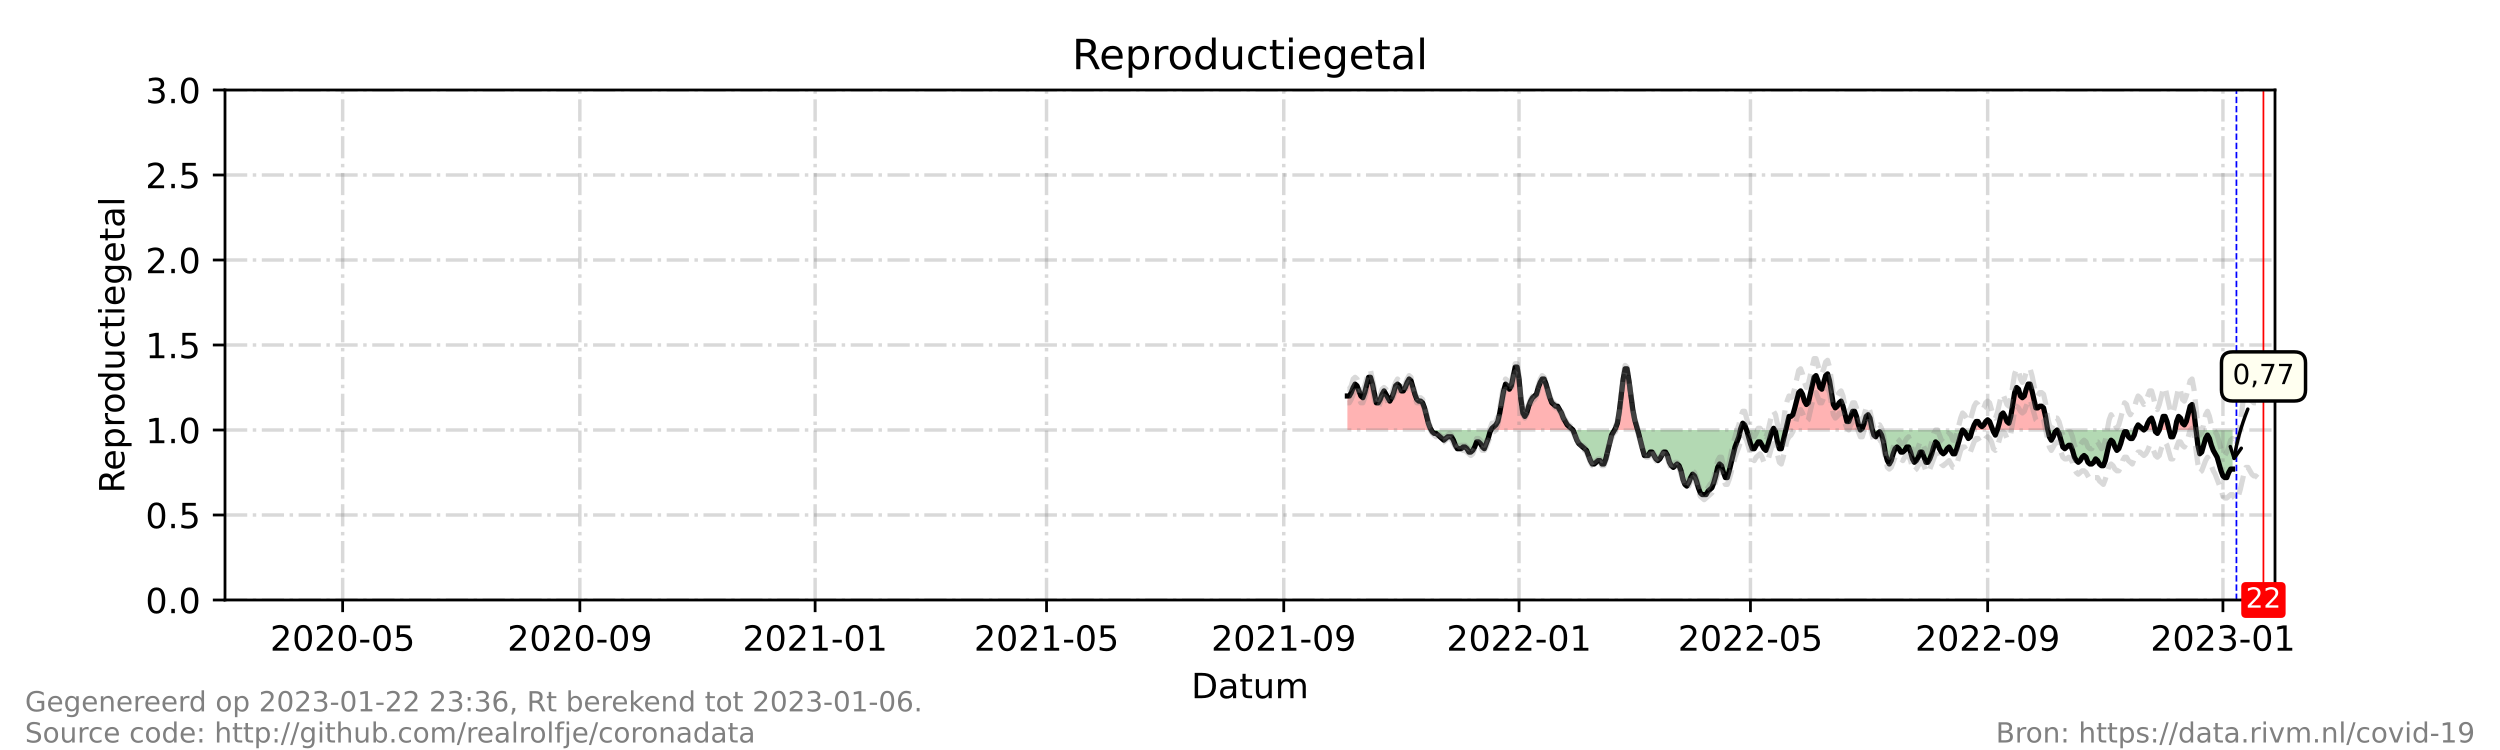 <?xml version="1.0" encoding="utf-8" standalone="no"?>
<!DOCTYPE svg PUBLIC "-//W3C//DTD SVG 1.1//EN"
  "http://www.w3.org/Graphics/SVG/1.1/DTD/svg11.dtd">
<!-- Created with matplotlib (https://matplotlib.org/) -->
<svg height="216pt" version="1.1" viewBox="0 0 720 216" width="720pt" xmlns="http://www.w3.org/2000/svg" xmlns:xlink="http://www.w3.org/1999/xlink">
 <defs>
  <style type="text/css">*{stroke-linecap:butt;stroke-linejoin:round;}</style>
 </defs>
 <g id="figure_1">
  <g id="patch_1">
   <path d="M 0 216 
L 720 216 
L 720 0 
L 0 0 
z
" style="fill:#ffffff;"/>
  </g>
  <g id="axes_1">
   <g id="patch_2">
    <path d="M 64.8 172.8 
L 655.2 172.8 
L 655.2 25.92 
L 64.8 25.92 
z
" style="fill:#ffffff;"/>
   </g>
   <g id="PolyCollection_1">
    <path clip-path="url(#p8c74da880b)" d="M 388.048 123.84 
L 388.048 123.84 
L 388.604 123.84 
L 389.159 123.84 
L 389.714 123.84 
L 390.27 123.84 
L 390.825 123.84 
L 391.381 123.84 
L 391.936 123.84 
L 392.491 123.84 
L 393.047 123.84 
L 393.602 123.84 
L 394.158 123.84 
L 394.713 123.84 
L 395.268 123.84 
L 395.824 123.84 
L 396.379 123.84 
L 396.935 123.84 
L 397.49 123.84 
L 398.046 123.84 
L 398.601 123.84 
L 399.156 123.84 
L 399.712 123.84 
L 400.267 123.84 
L 400.823 123.84 
L 401.378 123.84 
L 401.933 123.84 
L 402.489 123.84 
L 403.044 123.84 
L 403.6 123.84 
L 404.155 123.84 
L 404.71 123.84 
L 405.266 123.84 
L 405.821 123.84 
L 406.377 123.84 
L 406.932 123.84 
L 407.487 123.84 
L 408.043 123.84 
L 408.598 123.84 
L 409.154 123.84 
L 409.709 123.84 
L 410.265 123.84 
L 410.82 123.84 
L 411.375 123.84 
L 411.931 123.84 
L 412.208 123.84 
L 411.931 123.35 
L 411.375 121.882 
L 410.82 119.923 
L 410.265 117.475 
L 409.709 116.006 
L 409.154 115.517 
L 408.598 115.517 
L 408.043 115.027 
L 407.487 113.558 
L 406.932 111.6 
L 406.377 109.642 
L 405.821 109.152 
L 405.266 110.131 
L 404.71 111.6 
L 404.155 112.579 
L 403.6 112.579 
L 403.044 111.11 
L 402.489 110.621 
L 401.933 111.11 
L 401.378 113.069 
L 400.823 114.538 
L 400.267 115.517 
L 399.712 114.538 
L 399.156 113.558 
L 398.601 112.579 
L 398.046 113.558 
L 397.49 115.027 
L 396.935 116.006 
L 396.379 116.006 
L 395.824 113.558 
L 395.268 110.621 
L 394.713 108.662 
L 394.158 108.662 
L 393.602 110.621 
L 393.047 113.069 
L 392.491 114.538 
L 391.936 114.048 
L 391.381 112.579 
L 390.825 111.11 
L 390.27 110.621 
L 389.714 111.6 
L 389.159 113.069 
L 388.604 114.048 
L 388.048 114.048 
z
" style="fill:#ff0000;fill-opacity:0.3;"/>
    <path clip-path="url(#p8c74da880b)" d="M 429.426 123.84 
L 429.704 123.84 
L 430.259 123.84 
L 430.815 123.84 
L 431.37 123.84 
L 431.925 123.84 
L 432.481 123.84 
L 433.036 123.84 
L 433.592 123.84 
L 434.147 123.84 
L 434.703 123.84 
L 435.258 123.84 
L 435.813 123.84 
L 436.369 123.84 
L 436.924 123.84 
L 437.48 123.84 
L 438.035 123.84 
L 438.59 123.84 
L 439.146 123.84 
L 439.701 123.84 
L 440.257 123.84 
L 440.812 123.84 
L 441.367 123.84 
L 441.923 123.84 
L 442.478 123.84 
L 443.034 123.84 
L 443.589 123.84 
L 444.144 123.84 
L 444.7 123.84 
L 445.255 123.84 
L 445.811 123.84 
L 446.366 123.84 
L 446.922 123.84 
L 447.477 123.84 
L 448.032 123.84 
L 448.588 123.84 
L 449.143 123.84 
L 449.699 123.84 
L 450.254 123.84 
L 450.809 123.84 
L 451.365 123.84 
L 451.92 123.84 
L 452.476 123.84 
L 453.031 123.84 
L 452.476 123.35 
L 451.92 122.861 
L 451.365 122.371 
L 450.809 121.392 
L 450.254 120.413 
L 449.699 118.944 
L 449.143 117.965 
L 448.588 116.986 
L 448.032 116.986 
L 447.477 116.496 
L 446.922 116.006 
L 446.366 114.538 
L 445.811 112.579 
L 445.255 110.621 
L 444.7 109.152 
L 444.144 109.152 
L 443.589 110.131 
L 443.034 111.6 
L 442.478 113.558 
L 441.923 114.048 
L 441.367 114.538 
L 440.812 115.517 
L 440.257 116.986 
L 439.701 118.944 
L 439.146 119.923 
L 438.59 118.944 
L 438.035 115.027 
L 437.48 109.152 
L 436.924 105.725 
L 436.369 105.725 
L 435.813 108.662 
L 435.258 111.11 
L 434.703 112.09 
L 434.147 111.11 
L 433.592 110.621 
L 433.036 112.579 
L 432.481 115.517 
L 431.925 118.944 
L 431.37 121.392 
L 430.815 122.371 
L 430.259 122.861 
L 429.704 123.35 
z
" style="fill:#ff0000;fill-opacity:0.3;"/>
    <path clip-path="url(#p8c74da880b)" d="M 464.972 123.84 
L 465.25 123.84 
L 465.805 123.84 
L 466.361 123.84 
L 466.916 123.84 
L 467.472 123.84 
L 468.027 123.84 
L 468.583 123.84 
L 469.138 123.84 
L 469.693 123.84 
L 470.249 123.84 
L 470.804 123.84 
L 471.36 123.84 
L 471.637 123.84 
L 471.36 122.861 
L 470.804 120.902 
L 470.249 117.965 
L 469.693 114.048 
L 469.138 109.642 
L 468.583 106.214 
L 468.027 106.214 
L 467.472 109.152 
L 466.916 114.048 
L 466.361 118.454 
L 465.805 121.882 
L 465.25 123.35 
z
" style="fill:#ff0000;fill-opacity:0.3;"/>
    <path clip-path="url(#p8c74da880b)" d="M 501.241 123.84 
L 501.352 123.84 
L 501.907 123.84 
L 502.462 123.84 
L 503.018 123.84 
L 502.462 122.371 
L 501.907 121.882 
L 501.352 123.35 
z
" style="fill:#ff0000;fill-opacity:0.3;"/>
    <path clip-path="url(#p8c74da880b)" d="M 510.516 123.84 
L 510.794 123.84 
L 511.071 123.84 
L 510.794 123.35 
z
" style="fill:#ff0000;fill-opacity:0.3;"/>
    <path clip-path="url(#p8c74da880b)" d="M 514.126 123.84 
L 514.681 123.84 
L 515.237 123.84 
L 515.792 123.84 
L 516.348 123.84 
L 516.903 123.84 
L 517.459 123.84 
L 518.014 123.84 
L 518.569 123.84 
L 519.125 123.84 
L 519.68 123.84 
L 520.236 123.84 
L 520.791 123.84 
L 521.346 123.84 
L 521.902 123.84 
L 522.457 123.84 
L 523.013 123.84 
L 523.568 123.84 
L 524.123 123.84 
L 524.679 123.84 
L 525.234 123.84 
L 525.79 123.84 
L 526.345 123.84 
L 526.9 123.84 
L 527.456 123.84 
L 528.011 123.84 
L 528.567 123.84 
L 529.122 123.84 
L 529.678 123.84 
L 530.233 123.84 
L 530.788 123.84 
L 531.344 123.84 
L 531.899 123.84 
L 532.455 123.84 
L 533.01 123.84 
L 533.565 123.84 
L 534.121 123.84 
L 534.676 123.84 
L 535.232 123.84 
L 535.787 123.84 
L 535.232 122.371 
L 534.676 119.923 
L 534.121 118.454 
L 533.565 118.454 
L 533.01 119.923 
L 532.455 121.392 
L 531.899 121.392 
L 531.344 119.434 
L 530.788 116.986 
L 530.233 115.517 
L 529.678 116.006 
L 529.122 116.986 
L 528.567 117.475 
L 528.011 116.496 
L 527.456 113.069 
L 526.9 109.642 
L 526.345 107.683 
L 525.79 108.173 
L 525.234 110.131 
L 524.679 112.09 
L 524.123 111.6 
L 523.568 109.642 
L 523.013 108.173 
L 522.457 108.662 
L 521.902 110.621 
L 521.346 113.558 
L 520.791 116.006 
L 520.236 116.496 
L 519.68 115.517 
L 519.125 113.558 
L 518.569 112.579 
L 518.014 113.069 
L 517.459 115.027 
L 516.903 117.475 
L 516.348 119.434 
L 515.792 119.923 
L 515.237 119.923 
L 514.681 121.392 
z
" style="fill:#ff0000;fill-opacity:0.3;"/>
    <path clip-path="url(#p8c74da880b)" d="M 535.787 123.84 
L 536.342 123.84 
L 536.898 123.84 
L 537.453 123.84 
L 538.009 123.84 
L 538.564 123.84 
L 539.119 123.84 
L 539.258 123.84 
L 539.119 123.35 
L 538.564 120.413 
L 538.009 119.434 
L 537.453 119.923 
L 536.898 121.882 
L 536.342 123.35 
z
" style="fill:#ff0000;fill-opacity:0.3;"/>
    <path clip-path="url(#p8c74da880b)" d="M 568.001 123.84 
L 568.556 123.84 
L 569.112 123.84 
L 569.667 123.84 
L 570.222 123.84 
L 570.778 123.84 
L 571.333 123.84 
L 571.889 123.84 
L 572.444 123.84 
L 572.999 123.84 
L 573.555 123.84 
L 573.925 123.84 
L 573.555 122.861 
L 572.999 121.392 
L 572.444 120.902 
L 571.889 121.392 
L 571.333 122.371 
L 570.778 122.861 
L 570.222 122.371 
L 569.667 121.392 
L 569.112 121.392 
L 568.556 122.371 
z
" style="fill:#ff0000;fill-opacity:0.3;"/>
    <path clip-path="url(#p8c74da880b)" d="M 575.221 123.84 
L 575.776 123.84 
L 576.332 123.84 
L 576.887 123.84 
L 577.443 123.84 
L 577.998 123.84 
L 578.554 123.84 
L 579.109 123.84 
L 579.664 123.84 
L 580.22 123.84 
L 580.775 123.84 
L 581.331 123.84 
L 581.886 123.84 
L 582.441 123.84 
L 582.997 123.84 
L 583.552 123.84 
L 584.108 123.84 
L 584.663 123.84 
L 585.218 123.84 
L 585.774 123.84 
L 586.329 123.84 
L 586.885 123.84 
L 587.44 123.84 
L 587.995 123.84 
L 588.551 123.84 
L 589.106 123.84 
L 589.662 123.84 
L 589.773 123.84 
L 589.662 123.35 
L 589.106 119.923 
L 588.551 117.475 
L 587.995 116.986 
L 587.44 116.986 
L 586.885 117.475 
L 586.329 117.475 
L 585.774 115.027 
L 585.218 112.579 
L 584.663 110.621 
L 584.108 110.621 
L 583.552 112.09 
L 582.997 114.048 
L 582.441 114.538 
L 581.886 114.048 
L 581.331 112.09 
L 580.775 111.6 
L 580.22 113.069 
L 579.664 116.496 
L 579.109 119.923 
L 578.554 121.882 
L 577.998 121.392 
L 577.443 119.923 
L 576.887 118.944 
L 576.332 119.434 
L 575.776 121.882 
z
" style="fill:#ff0000;fill-opacity:0.3;"/>
    <path clip-path="url(#p8c74da880b)" d="M 615.072 123.84 
L 615.211 123.84 
L 615.766 123.84 
L 616.321 123.84 
L 616.877 123.84 
L 617.432 123.84 
L 616.877 123.35 
L 616.321 122.861 
L 615.766 122.371 
L 615.211 123.35 
z
" style="fill:#ff0000;fill-opacity:0.3;"/>
    <path clip-path="url(#p8c74da880b)" d="M 617.432 123.84 
L 617.988 123.84 
L 618.543 123.84 
L 619.098 123.84 
L 619.654 123.84 
L 620.209 123.84 
L 620.654 123.84 
L 620.209 121.882 
L 619.654 120.413 
L 619.098 120.902 
L 618.543 121.882 
L 617.988 123.35 
z
" style="fill:#ff0000;fill-opacity:0.3;"/>
    <path clip-path="url(#p8c74da880b)" d="M 621.875 123.84 
L 622.431 123.84 
L 622.986 123.84 
L 623.542 123.84 
L 624.097 123.84 
L 624.652 123.84 
L 624.097 121.392 
L 623.542 119.923 
L 622.986 119.923 
L 622.431 121.882 
z
" style="fill:#ff0000;fill-opacity:0.3;"/>
    <path clip-path="url(#p8c74da880b)" d="M 626.411 123.84 
L 626.874 123.84 
L 627.43 123.84 
L 627.985 123.84 
L 628.54 123.84 
L 629.096 123.84 
L 629.651 123.84 
L 630.207 123.84 
L 630.762 123.84 
L 631.317 123.84 
L 631.873 123.84 
L 632.428 123.84 
L 632.484 123.84 
L 632.428 123.35 
L 631.873 118.944 
L 631.317 116.496 
L 630.762 116.986 
L 630.207 118.944 
L 629.651 121.392 
L 629.096 122.371 
L 628.54 121.882 
L 627.985 120.413 
L 627.43 119.923 
L 626.874 121.392 
z
" style="fill:#ff0000;fill-opacity:0.3;"/>
   </g>
   <g id="PolyCollection_2">
    <path clip-path="url(#p8c74da880b)" d="M 412.208 123.84 
L 412.486 123.84 
L 413.042 123.84 
L 413.597 123.84 
L 414.152 123.84 
L 414.708 123.84 
L 415.263 123.84 
L 415.819 123.84 
L 416.374 123.84 
L 416.929 123.84 
L 417.485 123.84 
L 418.04 123.84 
L 418.596 123.84 
L 419.151 123.84 
L 419.706 123.84 
L 420.262 123.84 
L 420.817 123.84 
L 421.373 123.84 
L 421.928 123.84 
L 422.484 123.84 
L 423.039 123.84 
L 423.594 123.84 
L 424.15 123.84 
L 424.705 123.84 
L 425.261 123.84 
L 425.816 123.84 
L 426.371 123.84 
L 426.927 123.84 
L 427.482 123.84 
L 428.038 123.84 
L 428.593 123.84 
L 429.148 123.84 
L 429.426 123.84 
L 429.148 124.33 
L 428.593 126.288 
L 428.038 127.757 
L 427.482 129.226 
L 426.927 128.736 
L 426.371 127.757 
L 425.816 127.267 
L 425.261 127.267 
L 424.705 128.736 
L 424.15 129.715 
L 423.594 130.205 
L 423.039 130.205 
L 422.484 129.226 
L 421.928 128.736 
L 421.373 128.736 
L 420.817 129.226 
L 420.262 129.226 
L 419.706 129.226 
L 419.151 128.246 
L 418.596 126.778 
L 418.04 125.798 
L 417.485 125.798 
L 416.929 125.798 
L 416.374 126.288 
L 415.819 126.778 
L 415.263 126.288 
L 414.708 125.798 
L 414.152 125.309 
L 413.597 124.819 
L 413.042 124.819 
L 412.486 124.33 
z
" style="fill:#008000;fill-opacity:0.3;"/>
    <path clip-path="url(#p8c74da880b)" d="M 453.031 123.84 
L 453.031 123.84 
L 453.586 123.84 
L 454.142 123.84 
L 454.697 123.84 
L 455.253 123.84 
L 455.808 123.84 
L 456.363 123.84 
L 456.919 123.84 
L 457.474 123.84 
L 458.03 123.84 
L 458.585 123.84 
L 459.141 123.84 
L 459.696 123.84 
L 460.251 123.84 
L 460.807 123.84 
L 461.362 123.84 
L 461.918 123.84 
L 462.473 123.84 
L 463.028 123.84 
L 463.584 123.84 
L 464.139 123.84 
L 464.695 123.84 
L 464.972 123.84 
L 464.695 124.33 
L 464.139 125.309 
L 463.584 127.267 
L 463.028 129.715 
L 462.473 132.163 
L 461.918 133.632 
L 461.362 133.632 
L 460.807 132.653 
L 460.251 132.653 
L 459.696 133.142 
L 459.141 133.632 
L 458.585 133.632 
L 458.03 132.653 
L 457.474 131.184 
L 456.919 129.715 
L 456.363 129.226 
L 455.808 128.736 
L 455.253 128.246 
L 454.697 127.757 
L 454.142 126.778 
L 453.586 125.309 
L 453.031 123.84 
z
" style="fill:#008000;fill-opacity:0.3;"/>
    <path clip-path="url(#p8c74da880b)" d="M 471.637 123.84 
L 471.915 123.84 
L 472.47 123.84 
L 473.026 123.84 
L 473.581 123.84 
L 474.137 123.84 
L 474.692 123.84 
L 475.247 123.84 
L 475.803 123.84 
L 476.358 123.84 
L 476.914 123.84 
L 477.469 123.84 
L 478.024 123.84 
L 478.58 123.84 
L 479.135 123.84 
L 479.691 123.84 
L 480.246 123.84 
L 480.802 123.84 
L 481.357 123.84 
L 481.912 123.84 
L 482.468 123.84 
L 483.023 123.84 
L 483.579 123.84 
L 484.134 123.84 
L 484.689 123.84 
L 485.245 123.84 
L 485.8 123.84 
L 486.356 123.84 
L 486.911 123.84 
L 487.466 123.84 
L 488.022 123.84 
L 488.577 123.84 
L 489.133 123.84 
L 489.688 123.84 
L 490.243 123.84 
L 490.799 123.84 
L 491.354 123.84 
L 491.91 123.84 
L 492.465 123.84 
L 493.021 123.84 
L 493.576 123.84 
L 494.131 123.84 
L 494.687 123.84 
L 495.242 123.84 
L 495.798 123.84 
L 496.353 123.84 
L 496.908 123.84 
L 497.464 123.84 
L 498.019 123.84 
L 498.575 123.84 
L 499.13 123.84 
L 499.685 123.84 
L 500.241 123.84 
L 500.796 123.84 
L 501.241 123.84 
L 500.796 125.798 
L 500.241 127.267 
L 499.685 128.736 
L 499.13 130.694 
L 498.575 133.142 
L 498.019 135.59 
L 497.464 137.549 
L 496.908 137.549 
L 496.353 136.08 
L 495.798 134.122 
L 495.242 133.632 
L 494.687 134.611 
L 494.131 137.059 
L 493.576 139.018 
L 493.021 140.486 
L 492.465 140.976 
L 491.91 141.466 
L 491.354 142.445 
L 490.799 142.445 
L 490.243 142.445 
L 489.688 141.955 
L 489.133 140.486 
L 488.577 138.528 
L 488.022 137.059 
L 487.466 136.57 
L 486.911 137.549 
L 486.356 139.018 
L 485.8 139.997 
L 485.245 139.507 
L 484.689 138.038 
L 484.134 135.59 
L 483.579 134.122 
L 483.023 133.632 
L 482.468 134.122 
L 481.912 134.611 
L 481.357 134.122 
L 480.802 133.142 
L 480.246 131.184 
L 479.691 130.205 
L 479.135 130.205 
L 478.58 131.184 
L 478.024 132.163 
L 477.469 132.653 
L 476.914 132.163 
L 476.358 131.184 
L 475.803 130.205 
L 475.247 130.205 
L 474.692 131.184 
L 474.137 131.184 
L 473.581 131.184 
L 473.026 129.226 
L 472.47 127.267 
L 471.915 124.819 
z
" style="fill:#008000;fill-opacity:0.3;"/>
    <path clip-path="url(#p8c74da880b)" d="M 503.018 123.84 
L 503.018 123.84 
L 503.573 123.84 
L 504.129 123.84 
L 504.684 123.84 
L 505.24 123.84 
L 505.795 123.84 
L 506.35 123.84 
L 506.906 123.84 
L 507.461 123.84 
L 508.017 123.84 
L 508.572 123.84 
L 509.127 123.84 
L 509.683 123.84 
L 510.238 123.84 
L 510.516 123.84 
L 510.238 124.33 
L 509.683 126.288 
L 509.127 128.246 
L 508.572 129.715 
L 508.017 129.226 
L 507.461 128.246 
L 506.906 127.267 
L 506.35 127.267 
L 505.795 128.246 
L 505.24 129.226 
L 504.684 129.226 
L 504.129 127.757 
L 503.573 125.798 
L 503.018 123.84 
z
" style="fill:#008000;fill-opacity:0.3;"/>
    <path clip-path="url(#p8c74da880b)" d="M 511.071 123.84 
L 511.349 123.84 
L 511.904 123.84 
L 512.46 123.84 
L 513.015 123.84 
L 513.571 123.84 
L 514.126 123.84 
L 514.126 123.84 
L 514.126 123.84 
L 513.571 126.778 
L 513.015 129.226 
L 512.46 129.226 
L 511.904 127.267 
L 511.349 124.33 
z
" style="fill:#008000;fill-opacity:0.3;"/>
    <path clip-path="url(#p8c74da880b)" d="M 535.787 123.84 
L 535.787 123.84 
L 535.787 123.84 
L 535.787 123.84 
z
" style="fill:#008000;fill-opacity:0.3;"/>
    <path clip-path="url(#p8c74da880b)" d="M 539.258 123.84 
L 539.675 123.84 
L 540.23 123.84 
L 540.786 123.84 
L 541.341 123.84 
L 541.897 123.84 
L 542.452 123.84 
L 543.007 123.84 
L 543.563 123.84 
L 544.118 123.84 
L 544.674 123.84 
L 545.229 123.84 
L 545.784 123.84 
L 546.34 123.84 
L 546.895 123.84 
L 547.451 123.84 
L 548.006 123.84 
L 548.561 123.84 
L 549.117 123.84 
L 549.672 123.84 
L 550.228 123.84 
L 550.783 123.84 
L 551.338 123.84 
L 551.894 123.84 
L 552.449 123.84 
L 553.005 123.84 
L 553.56 123.84 
L 554.116 123.84 
L 554.671 123.84 
L 555.226 123.84 
L 555.782 123.84 
L 556.337 123.84 
L 556.893 123.84 
L 557.448 123.84 
L 558.003 123.84 
L 558.559 123.84 
L 559.114 123.84 
L 559.67 123.84 
L 560.225 123.84 
L 560.78 123.84 
L 561.336 123.84 
L 561.891 123.84 
L 562.447 123.84 
L 563.002 123.84 
L 563.557 123.84 
L 564.113 123.84 
L 564.668 123.84 
L 565.224 123.84 
L 565.779 123.84 
L 566.335 123.84 
L 566.89 123.84 
L 567.445 123.84 
L 568.001 123.84 
L 568.001 123.84 
L 568.001 123.84 
L 567.445 125.798 
L 566.89 126.288 
L 566.335 125.309 
L 565.779 124.33 
L 565.224 123.84 
L 564.668 125.309 
L 564.113 127.267 
L 563.557 129.226 
L 563.002 130.694 
L 562.447 130.694 
L 561.891 129.715 
L 561.336 128.736 
L 560.78 129.226 
L 560.225 130.205 
L 559.67 130.694 
L 559.114 130.205 
L 558.559 129.226 
L 558.003 127.757 
L 557.448 127.267 
L 556.893 128.736 
L 556.337 130.694 
L 555.782 132.163 
L 555.226 133.142 
L 554.671 133.142 
L 554.116 131.674 
L 553.56 130.205 
L 553.005 130.205 
L 552.449 131.674 
L 551.894 132.653 
L 551.338 133.142 
L 550.783 132.163 
L 550.228 130.205 
L 549.672 128.736 
L 549.117 128.736 
L 548.561 129.715 
L 548.006 130.205 
L 547.451 130.205 
L 546.895 129.226 
L 546.34 128.736 
L 545.784 129.226 
L 545.229 130.694 
L 544.674 132.653 
L 544.118 133.632 
L 543.563 132.653 
L 543.007 130.694 
L 542.452 127.267 
L 541.897 125.309 
L 541.341 124.33 
L 540.786 124.819 
L 540.23 125.798 
L 539.675 125.309 
z
" style="fill:#008000;fill-opacity:0.3;"/>
    <path clip-path="url(#p8c74da880b)" d="M 573.925 123.84 
L 574.11 123.84 
L 574.666 123.84 
L 575.221 123.84 
L 575.221 123.84 
L 575.221 123.84 
L 574.666 125.309 
L 574.11 124.33 
z
" style="fill:#008000;fill-opacity:0.3;"/>
    <path clip-path="url(#p8c74da880b)" d="M 589.773 123.84 
L 590.217 123.84 
L 590.773 123.84 
L 591.328 123.84 
L 591.883 123.84 
L 592.439 123.84 
L 592.994 123.84 
L 593.55 123.84 
L 594.105 123.84 
L 594.66 123.84 
L 595.216 123.84 
L 595.771 123.84 
L 596.327 123.84 
L 596.882 123.84 
L 597.437 123.84 
L 597.993 123.84 
L 598.548 123.84 
L 599.104 123.84 
L 599.659 123.84 
L 600.214 123.84 
L 600.77 123.84 
L 601.325 123.84 
L 601.881 123.84 
L 602.436 123.84 
L 602.992 123.84 
L 603.547 123.84 
L 604.102 123.84 
L 604.658 123.84 
L 605.213 123.84 
L 605.769 123.84 
L 606.324 123.84 
L 606.879 123.84 
L 607.435 123.84 
L 607.99 123.84 
L 608.546 123.84 
L 609.101 123.84 
L 609.656 123.84 
L 610.212 123.84 
L 610.767 123.84 
L 611.323 123.84 
L 611.878 123.84 
L 612.433 123.84 
L 612.989 123.84 
L 613.544 123.84 
L 614.1 123.84 
L 614.655 123.84 
L 615.072 123.84 
L 614.655 125.309 
L 614.1 126.288 
L 613.544 126.288 
L 612.989 125.798 
L 612.433 124.33 
L 611.878 124.33 
L 611.323 125.798 
L 610.767 127.757 
L 610.212 129.226 
L 609.656 129.715 
L 609.101 128.736 
L 608.546 127.267 
L 607.99 126.778 
L 607.435 127.757 
L 606.879 130.205 
L 606.324 132.653 
L 605.769 134.122 
L 605.213 134.122 
L 604.658 133.632 
L 604.102 132.653 
L 603.547 132.163 
L 602.992 133.142 
L 602.436 133.632 
L 601.881 133.632 
L 601.325 133.142 
L 600.77 131.674 
L 600.214 131.184 
L 599.659 131.674 
L 599.104 132.653 
L 598.548 133.142 
L 597.993 132.653 
L 597.437 131.674 
L 596.882 129.715 
L 596.327 128.246 
L 595.771 128.246 
L 595.216 128.736 
L 594.66 129.226 
L 594.105 128.736 
L 593.55 126.778 
L 592.994 124.819 
L 592.439 123.84 
L 591.883 124.33 
L 591.328 125.798 
L 590.773 126.778 
L 590.217 125.798 
z
" style="fill:#008000;fill-opacity:0.3;"/>
    <path clip-path="url(#p8c74da880b)" d="M 617.432 123.84 
L 617.432 123.84 
L 617.432 123.84 
L 617.432 123.84 
z
" style="fill:#008000;fill-opacity:0.3;"/>
    <path clip-path="url(#p8c74da880b)" d="M 620.654 123.84 
L 620.765 123.84 
L 621.32 123.84 
L 621.875 123.84 
L 621.875 123.84 
L 621.875 123.84 
L 621.32 124.819 
L 620.765 124.33 
z
" style="fill:#008000;fill-opacity:0.3;"/>
    <path clip-path="url(#p8c74da880b)" d="M 624.652 123.84 
L 624.652 123.84 
L 625.208 123.84 
L 625.763 123.84 
L 626.319 123.84 
L 626.411 123.84 
L 626.319 124.33 
L 625.763 125.798 
L 625.208 125.798 
L 624.652 123.84 
z
" style="fill:#008000;fill-opacity:0.3;"/>
    <path clip-path="url(#p8c74da880b)" d="M 632.484 123.84 
L 632.984 123.84 
L 633.539 123.84 
L 634.094 123.84 
L 634.65 123.84 
L 635.205 123.84 
L 635.761 123.84 
L 636.316 123.84 
L 636.871 123.84 
L 637.427 123.84 
L 637.982 123.84 
L 638.538 123.84 
L 639.093 123.84 
L 639.649 123.84 
L 640.204 123.84 
L 640.759 123.84 
L 641.315 123.84 
L 641.87 123.84 
L 642.426 123.84 
L 642.981 123.84 
L 642.981 123.84 
L 642.981 135.101 
L 642.426 135.101 
L 641.87 136.08 
L 641.315 137.549 
L 640.759 137.549 
L 640.204 137.059 
L 639.649 135.59 
L 639.093 133.632 
L 638.538 131.674 
L 637.982 130.694 
L 637.427 129.715 
L 636.871 128.246 
L 636.316 126.288 
L 635.761 125.309 
L 635.205 126.288 
L 634.65 128.246 
L 634.094 130.205 
L 633.539 130.694 
L 632.984 128.246 
z
" style="fill:#008000;fill-opacity:0.3;"/>
   </g>
   <g id="matplotlib.axis_1">
    <g id="xtick_1">
     <g id="line2d_1">
      <path clip-path="url(#p8c74da880b)" d="M 98.68 172.8 
L 98.68 25.92 
" style="fill:none;stroke:#808080;stroke-dasharray:6.4,1.6,1,1.6;stroke-dashoffset:0;stroke-opacity:0.3;"/>
     </g>
     <g id="line2d_2">
      <defs>
       <path d="M 0 0 
L 0 3.5 
" id="mb716fb965a" style="stroke:#000000;stroke-width:0.8;"/>
      </defs>
      <g>
       <use style="stroke:#000000;stroke-width:0.8;" x="98.68" xlink:href="#mb716fb965a" y="172.8"/>
      </g>
     </g>
     <g id="text_1">
      <!-- 2020-05 -->
      <g transform="translate(77.789 187.398)scale(0.1 -0.1)">
       <defs>
        <path d="M 19.188 8.297 
L 53.609 8.297 
L 53.609 0 
L 7.328 0 
L 7.328 8.297 
Q 12.938 14.109 22.625 23.891 
Q 32.328 33.688 34.812 36.531 
Q 39.547 41.844 41.422 45.531 
Q 43.312 49.219 43.312 52.781 
Q 43.312 58.594 39.234 62.25 
Q 35.156 65.922 28.609 65.922 
Q 23.969 65.922 18.812 64.312 
Q 13.672 62.703 7.812 59.422 
L 7.812 69.391 
Q 13.766 71.781 18.938 73 
Q 24.125 74.219 28.422 74.219 
Q 39.75 74.219 46.484 68.547 
Q 53.219 62.891 53.219 53.422 
Q 53.219 48.922 51.531 44.891 
Q 49.859 40.875 45.406 35.406 
Q 44.188 33.984 37.641 27.219 
Q 31.109 20.453 19.188 8.297 
z
" id="DejaVuSans-50"/>
        <path d="M 31.781 66.406 
Q 24.172 66.406 20.328 58.906 
Q 16.5 51.422 16.5 36.375 
Q 16.5 21.391 20.328 13.891 
Q 24.172 6.391 31.781 6.391 
Q 39.453 6.391 43.281 13.891 
Q 47.125 21.391 47.125 36.375 
Q 47.125 51.422 43.281 58.906 
Q 39.453 66.406 31.781 66.406 
z
M 31.781 74.219 
Q 44.047 74.219 50.516 64.516 
Q 56.984 54.828 56.984 36.375 
Q 56.984 17.969 50.516 8.266 
Q 44.047 -1.422 31.781 -1.422 
Q 19.531 -1.422 13.062 8.266 
Q 6.594 17.969 6.594 36.375 
Q 6.594 54.828 13.062 64.516 
Q 19.531 74.219 31.781 74.219 
z
" id="DejaVuSans-48"/>
        <path d="M 4.891 31.391 
L 31.203 31.391 
L 31.203 23.391 
L 4.891 23.391 
z
" id="DejaVuSans-45"/>
        <path d="M 10.797 72.906 
L 49.516 72.906 
L 49.516 64.594 
L 19.828 64.594 
L 19.828 46.734 
Q 21.969 47.469 24.109 47.828 
Q 26.266 48.188 28.422 48.188 
Q 40.625 48.188 47.75 41.5 
Q 54.891 34.812 54.891 23.391 
Q 54.891 11.625 47.562 5.094 
Q 40.234 -1.422 26.906 -1.422 
Q 22.312 -1.422 17.547 -0.641 
Q 12.797 0.141 7.719 1.703 
L 7.719 11.625 
Q 12.109 9.234 16.797 8.062 
Q 21.484 6.891 26.703 6.891 
Q 35.156 6.891 40.078 11.328 
Q 45.016 15.766 45.016 23.391 
Q 45.016 31 40.078 35.438 
Q 35.156 39.891 26.703 39.891 
Q 22.75 39.891 18.812 39.016 
Q 14.891 38.141 10.797 36.281 
z
" id="DejaVuSans-53"/>
       </defs>
       <use xlink:href="#DejaVuSans-50"/>
       <use x="63.623" xlink:href="#DejaVuSans-48"/>
       <use x="127.246" xlink:href="#DejaVuSans-50"/>
       <use x="190.869" xlink:href="#DejaVuSans-48"/>
       <use x="254.492" xlink:href="#DejaVuSans-45"/>
       <use x="290.576" xlink:href="#DejaVuSans-48"/>
       <use x="354.199" xlink:href="#DejaVuSans-53"/>
      </g>
     </g>
    </g>
    <g id="xtick_2">
     <g id="line2d_3">
      <path clip-path="url(#p8c74da880b)" d="M 166.995 172.8 
L 166.995 25.92 
" style="fill:none;stroke:#808080;stroke-dasharray:6.4,1.6,1,1.6;stroke-dashoffset:0;stroke-opacity:0.3;"/>
     </g>
     <g id="line2d_4">
      <g>
       <use style="stroke:#000000;stroke-width:0.8;" x="166.995" xlink:href="#mb716fb965a" y="172.8"/>
      </g>
     </g>
     <g id="text_2">
      <!-- 2020-09 -->
      <g transform="translate(146.104 187.398)scale(0.1 -0.1)">
       <defs>
        <path d="M 10.984 1.516 
L 10.984 10.5 
Q 14.703 8.734 18.5 7.812 
Q 22.312 6.891 25.984 6.891 
Q 35.75 6.891 40.891 13.453 
Q 46.047 20.016 46.781 33.406 
Q 43.953 29.203 39.594 26.953 
Q 35.25 24.703 29.984 24.703 
Q 19.047 24.703 12.672 31.312 
Q 6.297 37.938 6.297 49.422 
Q 6.297 60.641 12.938 67.422 
Q 19.578 74.219 30.609 74.219 
Q 43.266 74.219 49.922 64.516 
Q 56.594 54.828 56.594 36.375 
Q 56.594 19.141 48.406 8.859 
Q 40.234 -1.422 26.422 -1.422 
Q 22.703 -1.422 18.891 -0.688 
Q 15.094 0.047 10.984 1.516 
z
M 30.609 32.422 
Q 37.25 32.422 41.125 36.953 
Q 45.016 41.5 45.016 49.422 
Q 45.016 57.281 41.125 61.844 
Q 37.25 66.406 30.609 66.406 
Q 23.969 66.406 20.094 61.844 
Q 16.219 57.281 16.219 49.422 
Q 16.219 41.5 20.094 36.953 
Q 23.969 32.422 30.609 32.422 
z
" id="DejaVuSans-57"/>
       </defs>
       <use xlink:href="#DejaVuSans-50"/>
       <use x="63.623" xlink:href="#DejaVuSans-48"/>
       <use x="127.246" xlink:href="#DejaVuSans-50"/>
       <use x="190.869" xlink:href="#DejaVuSans-48"/>
       <use x="254.492" xlink:href="#DejaVuSans-45"/>
       <use x="290.576" xlink:href="#DejaVuSans-48"/>
       <use x="354.199" xlink:href="#DejaVuSans-57"/>
      </g>
     </g>
    </g>
    <g id="xtick_3">
     <g id="line2d_5">
      <path clip-path="url(#p8c74da880b)" d="M 234.755 172.8 
L 234.755 25.92 
" style="fill:none;stroke:#808080;stroke-dasharray:6.4,1.6,1,1.6;stroke-dashoffset:0;stroke-opacity:0.3;"/>
     </g>
     <g id="line2d_6">
      <g>
       <use style="stroke:#000000;stroke-width:0.8;" x="234.755" xlink:href="#mb716fb965a" y="172.8"/>
      </g>
     </g>
     <g id="text_3">
      <!-- 2021-01 -->
      <g transform="translate(213.864 187.398)scale(0.1 -0.1)">
       <defs>
        <path d="M 12.406 8.297 
L 28.516 8.297 
L 28.516 63.922 
L 10.984 60.406 
L 10.984 69.391 
L 28.422 72.906 
L 38.281 72.906 
L 38.281 8.297 
L 54.391 8.297 
L 54.391 0 
L 12.406 0 
z
" id="DejaVuSans-49"/>
       </defs>
       <use xlink:href="#DejaVuSans-50"/>
       <use x="63.623" xlink:href="#DejaVuSans-48"/>
       <use x="127.246" xlink:href="#DejaVuSans-50"/>
       <use x="190.869" xlink:href="#DejaVuSans-49"/>
       <use x="254.492" xlink:href="#DejaVuSans-45"/>
       <use x="290.576" xlink:href="#DejaVuSans-48"/>
       <use x="354.199" xlink:href="#DejaVuSans-49"/>
      </g>
     </g>
    </g>
    <g id="xtick_4">
     <g id="line2d_7">
      <path clip-path="url(#p8c74da880b)" d="M 301.404 172.8 
L 301.404 25.92 
" style="fill:none;stroke:#808080;stroke-dasharray:6.4,1.6,1,1.6;stroke-dashoffset:0;stroke-opacity:0.3;"/>
     </g>
     <g id="line2d_8">
      <g>
       <use style="stroke:#000000;stroke-width:0.8;" x="301.404" xlink:href="#mb716fb965a" y="172.8"/>
      </g>
     </g>
     <g id="text_4">
      <!-- 2021-05 -->
      <g transform="translate(280.513 187.398)scale(0.1 -0.1)">
       <use xlink:href="#DejaVuSans-50"/>
       <use x="63.623" xlink:href="#DejaVuSans-48"/>
       <use x="127.246" xlink:href="#DejaVuSans-50"/>
       <use x="190.869" xlink:href="#DejaVuSans-49"/>
       <use x="254.492" xlink:href="#DejaVuSans-45"/>
       <use x="290.576" xlink:href="#DejaVuSans-48"/>
       <use x="354.199" xlink:href="#DejaVuSans-53"/>
      </g>
     </g>
    </g>
    <g id="xtick_5">
     <g id="line2d_9">
      <path clip-path="url(#p8c74da880b)" d="M 369.72 172.8 
L 369.72 25.92 
" style="fill:none;stroke:#808080;stroke-dasharray:6.4,1.6,1,1.6;stroke-dashoffset:0;stroke-opacity:0.3;"/>
     </g>
     <g id="line2d_10">
      <g>
       <use style="stroke:#000000;stroke-width:0.8;" x="369.72" xlink:href="#mb716fb965a" y="172.8"/>
      </g>
     </g>
     <g id="text_5">
      <!-- 2021-09 -->
      <g transform="translate(348.828 187.398)scale(0.1 -0.1)">
       <use xlink:href="#DejaVuSans-50"/>
       <use x="63.623" xlink:href="#DejaVuSans-48"/>
       <use x="127.246" xlink:href="#DejaVuSans-50"/>
       <use x="190.869" xlink:href="#DejaVuSans-49"/>
       <use x="254.492" xlink:href="#DejaVuSans-45"/>
       <use x="290.576" xlink:href="#DejaVuSans-48"/>
       <use x="354.199" xlink:href="#DejaVuSans-57"/>
      </g>
     </g>
    </g>
    <g id="xtick_6">
     <g id="line2d_11">
      <path clip-path="url(#p8c74da880b)" d="M 437.48 172.8 
L 437.48 25.92 
" style="fill:none;stroke:#808080;stroke-dasharray:6.4,1.6,1,1.6;stroke-dashoffset:0;stroke-opacity:0.3;"/>
     </g>
     <g id="line2d_12">
      <g>
       <use style="stroke:#000000;stroke-width:0.8;" x="437.48" xlink:href="#mb716fb965a" y="172.8"/>
      </g>
     </g>
     <g id="text_6">
      <!-- 2022-01 -->
      <g transform="translate(416.588 187.398)scale(0.1 -0.1)">
       <use xlink:href="#DejaVuSans-50"/>
       <use x="63.623" xlink:href="#DejaVuSans-48"/>
       <use x="127.246" xlink:href="#DejaVuSans-50"/>
       <use x="190.869" xlink:href="#DejaVuSans-50"/>
       <use x="254.492" xlink:href="#DejaVuSans-45"/>
       <use x="290.576" xlink:href="#DejaVuSans-48"/>
       <use x="354.199" xlink:href="#DejaVuSans-49"/>
      </g>
     </g>
    </g>
    <g id="xtick_7">
     <g id="line2d_13">
      <path clip-path="url(#p8c74da880b)" d="M 504.129 172.8 
L 504.129 25.92 
" style="fill:none;stroke:#808080;stroke-dasharray:6.4,1.6,1,1.6;stroke-dashoffset:0;stroke-opacity:0.3;"/>
     </g>
     <g id="line2d_14">
      <g>
       <use style="stroke:#000000;stroke-width:0.8;" x="504.129" xlink:href="#mb716fb965a" y="172.8"/>
      </g>
     </g>
     <g id="text_7">
      <!-- 2022-05 -->
      <g transform="translate(483.237 187.398)scale(0.1 -0.1)">
       <use xlink:href="#DejaVuSans-50"/>
       <use x="63.623" xlink:href="#DejaVuSans-48"/>
       <use x="127.246" xlink:href="#DejaVuSans-50"/>
       <use x="190.869" xlink:href="#DejaVuSans-50"/>
       <use x="254.492" xlink:href="#DejaVuSans-45"/>
       <use x="290.576" xlink:href="#DejaVuSans-48"/>
       <use x="354.199" xlink:href="#DejaVuSans-53"/>
      </g>
     </g>
    </g>
    <g id="xtick_8">
     <g id="line2d_15">
      <path clip-path="url(#p8c74da880b)" d="M 572.444 172.8 
L 572.444 25.92 
" style="fill:none;stroke:#808080;stroke-dasharray:6.4,1.6,1,1.6;stroke-dashoffset:0;stroke-opacity:0.3;"/>
     </g>
     <g id="line2d_16">
      <g>
       <use style="stroke:#000000;stroke-width:0.8;" x="572.444" xlink:href="#mb716fb965a" y="172.8"/>
      </g>
     </g>
     <g id="text_8">
      <!-- 2022-09 -->
      <g transform="translate(551.553 187.398)scale(0.1 -0.1)">
       <use xlink:href="#DejaVuSans-50"/>
       <use x="63.623" xlink:href="#DejaVuSans-48"/>
       <use x="127.246" xlink:href="#DejaVuSans-50"/>
       <use x="190.869" xlink:href="#DejaVuSans-50"/>
       <use x="254.492" xlink:href="#DejaVuSans-45"/>
       <use x="290.576" xlink:href="#DejaVuSans-48"/>
       <use x="354.199" xlink:href="#DejaVuSans-57"/>
      </g>
     </g>
    </g>
    <g id="xtick_9">
     <g id="line2d_17">
      <path clip-path="url(#p8c74da880b)" d="M 640.204 172.8 
L 640.204 25.92 
" style="fill:none;stroke:#808080;stroke-dasharray:6.4,1.6,1,1.6;stroke-dashoffset:0;stroke-opacity:0.3;"/>
     </g>
     <g id="line2d_18">
      <g>
       <use style="stroke:#000000;stroke-width:0.8;" x="640.204" xlink:href="#mb716fb965a" y="172.8"/>
      </g>
     </g>
     <g id="text_9">
      <!-- 2023-01 -->
      <g transform="translate(619.313 187.398)scale(0.1 -0.1)">
       <defs>
        <path d="M 40.578 39.312 
Q 47.656 37.797 51.625 33 
Q 55.609 28.219 55.609 21.188 
Q 55.609 10.406 48.188 4.484 
Q 40.766 -1.422 27.094 -1.422 
Q 22.516 -1.422 17.656 -0.516 
Q 12.797 0.391 7.625 2.203 
L 7.625 11.719 
Q 11.719 9.328 16.594 8.109 
Q 21.484 6.891 26.812 6.891 
Q 36.078 6.891 40.938 10.547 
Q 45.797 14.203 45.797 21.188 
Q 45.797 27.641 41.281 31.266 
Q 36.766 34.906 28.719 34.906 
L 20.219 34.906 
L 20.219 43.016 
L 29.109 43.016 
Q 36.375 43.016 40.234 45.922 
Q 44.094 48.828 44.094 54.297 
Q 44.094 59.906 40.109 62.906 
Q 36.141 65.922 28.719 65.922 
Q 24.656 65.922 20.016 65.031 
Q 15.375 64.156 9.812 62.312 
L 9.812 71.094 
Q 15.438 72.656 20.344 73.438 
Q 25.25 74.219 29.594 74.219 
Q 40.828 74.219 47.359 69.109 
Q 53.906 64.016 53.906 55.328 
Q 53.906 49.266 50.438 45.094 
Q 46.969 40.922 40.578 39.312 
z
" id="DejaVuSans-51"/>
       </defs>
       <use xlink:href="#DejaVuSans-50"/>
       <use x="63.623" xlink:href="#DejaVuSans-48"/>
       <use x="127.246" xlink:href="#DejaVuSans-50"/>
       <use x="190.869" xlink:href="#DejaVuSans-51"/>
       <use x="254.492" xlink:href="#DejaVuSans-45"/>
       <use x="290.576" xlink:href="#DejaVuSans-48"/>
       <use x="354.199" xlink:href="#DejaVuSans-49"/>
      </g>
     </g>
    </g>
    <g id="text_10">
     <!-- Datum -->
     <g transform="translate(343.087 201.077)scale(0.1 -0.1)">
      <defs>
       <path d="M 19.672 64.797 
L 19.672 8.109 
L 31.594 8.109 
Q 46.688 8.109 53.688 14.938 
Q 60.688 21.781 60.688 36.531 
Q 60.688 51.172 53.688 57.984 
Q 46.688 64.797 31.594 64.797 
z
M 9.812 72.906 
L 30.078 72.906 
Q 51.266 72.906 61.172 64.094 
Q 71.094 55.281 71.094 36.531 
Q 71.094 17.672 61.125 8.828 
Q 51.172 0 30.078 0 
L 9.812 0 
z
" id="DejaVuSans-68"/>
       <path d="M 34.281 27.484 
Q 23.391 27.484 19.188 25 
Q 14.984 22.516 14.984 16.5 
Q 14.984 11.719 18.141 8.906 
Q 21.297 6.109 26.703 6.109 
Q 34.188 6.109 38.703 11.406 
Q 43.219 16.703 43.219 25.484 
L 43.219 27.484 
z
M 52.203 31.203 
L 52.203 0 
L 43.219 0 
L 43.219 8.297 
Q 40.141 3.328 35.547 0.953 
Q 30.953 -1.422 24.312 -1.422 
Q 15.922 -1.422 10.953 3.297 
Q 6 8.016 6 15.922 
Q 6 25.141 12.172 29.828 
Q 18.359 34.516 30.609 34.516 
L 43.219 34.516 
L 43.219 35.406 
Q 43.219 41.609 39.141 45 
Q 35.062 48.391 27.688 48.391 
Q 23 48.391 18.547 47.266 
Q 14.109 46.141 10.016 43.891 
L 10.016 52.203 
Q 14.938 54.109 19.578 55.047 
Q 24.219 56 28.609 56 
Q 40.484 56 46.344 49.844 
Q 52.203 43.703 52.203 31.203 
z
" id="DejaVuSans-97"/>
       <path d="M 18.312 70.219 
L 18.312 54.688 
L 36.812 54.688 
L 36.812 47.703 
L 18.312 47.703 
L 18.312 18.016 
Q 18.312 11.328 20.141 9.422 
Q 21.969 7.516 27.594 7.516 
L 36.812 7.516 
L 36.812 0 
L 27.594 0 
Q 17.188 0 13.234 3.875 
Q 9.281 7.766 9.281 18.016 
L 9.281 47.703 
L 2.688 47.703 
L 2.688 54.688 
L 9.281 54.688 
L 9.281 70.219 
z
" id="DejaVuSans-116"/>
       <path d="M 8.5 21.578 
L 8.5 54.688 
L 17.484 54.688 
L 17.484 21.922 
Q 17.484 14.156 20.5 10.266 
Q 23.531 6.391 29.594 6.391 
Q 36.859 6.391 41.078 11.031 
Q 45.312 15.672 45.312 23.688 
L 45.312 54.688 
L 54.297 54.688 
L 54.297 0 
L 45.312 0 
L 45.312 8.406 
Q 42.047 3.422 37.719 1 
Q 33.406 -1.422 27.688 -1.422 
Q 18.266 -1.422 13.375 4.438 
Q 8.5 10.297 8.5 21.578 
z
M 31.109 56 
z
" id="DejaVuSans-117"/>
       <path d="M 52 44.188 
Q 55.375 50.25 60.062 53.125 
Q 64.75 56 71.094 56 
Q 79.641 56 84.281 50.016 
Q 88.922 44.047 88.922 33.016 
L 88.922 0 
L 79.891 0 
L 79.891 32.719 
Q 79.891 40.578 77.094 44.375 
Q 74.312 48.188 68.609 48.188 
Q 61.625 48.188 57.562 43.547 
Q 53.516 38.922 53.516 30.906 
L 53.516 0 
L 44.484 0 
L 44.484 32.719 
Q 44.484 40.625 41.703 44.406 
Q 38.922 48.188 33.109 48.188 
Q 26.219 48.188 22.156 43.531 
Q 18.109 38.875 18.109 30.906 
L 18.109 0 
L 9.078 0 
L 9.078 54.688 
L 18.109 54.688 
L 18.109 46.188 
Q 21.188 51.219 25.484 53.609 
Q 29.781 56 35.688 56 
Q 41.656 56 45.828 52.969 
Q 50 49.953 52 44.188 
z
" id="DejaVuSans-109"/>
      </defs>
      <use xlink:href="#DejaVuSans-68"/>
      <use x="77.002" xlink:href="#DejaVuSans-97"/>
      <use x="138.281" xlink:href="#DejaVuSans-116"/>
      <use x="177.49" xlink:href="#DejaVuSans-117"/>
      <use x="240.869" xlink:href="#DejaVuSans-109"/>
     </g>
    </g>
   </g>
   <g id="matplotlib.axis_2">
    <g id="ytick_1">
     <g id="line2d_19">
      <path clip-path="url(#p8c74da880b)" d="M 64.8 172.8 
L 655.2 172.8 
" style="fill:none;stroke:#808080;stroke-dasharray:6.4,1.6,1,1.6;stroke-dashoffset:0;stroke-opacity:0.3;"/>
     </g>
     <g id="line2d_20">
      <defs>
       <path d="M 0 0 
L -3.5 0 
" id="me8a05c6358" style="stroke:#000000;stroke-width:0.8;"/>
      </defs>
      <g>
       <use style="stroke:#000000;stroke-width:0.8;" x="64.8" xlink:href="#me8a05c6358" y="172.8"/>
      </g>
     </g>
     <g id="text_11">
      <!-- 0.0 -->
      <g transform="translate(41.897 176.599)scale(0.1 -0.1)">
       <defs>
        <path d="M 10.688 12.406 
L 21 12.406 
L 21 0 
L 10.688 0 
z
" id="DejaVuSans-46"/>
       </defs>
       <use xlink:href="#DejaVuSans-48"/>
       <use x="63.623" xlink:href="#DejaVuSans-46"/>
       <use x="95.41" xlink:href="#DejaVuSans-48"/>
      </g>
     </g>
    </g>
    <g id="ytick_2">
     <g id="line2d_21">
      <path clip-path="url(#p8c74da880b)" d="M 64.8 148.32 
L 655.2 148.32 
" style="fill:none;stroke:#808080;stroke-dasharray:6.4,1.6,1,1.6;stroke-dashoffset:0;stroke-opacity:0.3;"/>
     </g>
     <g id="line2d_22">
      <g>
       <use style="stroke:#000000;stroke-width:0.8;" x="64.8" xlink:href="#me8a05c6358" y="148.32"/>
      </g>
     </g>
     <g id="text_12">
      <!-- 0.5 -->
      <g transform="translate(41.897 152.119)scale(0.1 -0.1)">
       <use xlink:href="#DejaVuSans-48"/>
       <use x="63.623" xlink:href="#DejaVuSans-46"/>
       <use x="95.41" xlink:href="#DejaVuSans-53"/>
      </g>
     </g>
    </g>
    <g id="ytick_3">
     <g id="line2d_23">
      <path clip-path="url(#p8c74da880b)" d="M 64.8 123.84 
L 655.2 123.84 
" style="fill:none;stroke:#808080;stroke-dasharray:6.4,1.6,1,1.6;stroke-dashoffset:0;stroke-opacity:0.3;"/>
     </g>
     <g id="line2d_24">
      <g>
       <use style="stroke:#000000;stroke-width:0.8;" x="64.8" xlink:href="#me8a05c6358" y="123.84"/>
      </g>
     </g>
     <g id="text_13">
      <!-- 1.0 -->
      <g transform="translate(41.897 127.639)scale(0.1 -0.1)">
       <use xlink:href="#DejaVuSans-49"/>
       <use x="63.623" xlink:href="#DejaVuSans-46"/>
       <use x="95.41" xlink:href="#DejaVuSans-48"/>
      </g>
     </g>
    </g>
    <g id="ytick_4">
     <g id="line2d_25">
      <path clip-path="url(#p8c74da880b)" d="M 64.8 99.36 
L 655.2 99.36 
" style="fill:none;stroke:#808080;stroke-dasharray:6.4,1.6,1,1.6;stroke-dashoffset:0;stroke-opacity:0.3;"/>
     </g>
     <g id="line2d_26">
      <g>
       <use style="stroke:#000000;stroke-width:0.8;" x="64.8" xlink:href="#me8a05c6358" y="99.36"/>
      </g>
     </g>
     <g id="text_14">
      <!-- 1.5 -->
      <g transform="translate(41.897 103.159)scale(0.1 -0.1)">
       <use xlink:href="#DejaVuSans-49"/>
       <use x="63.623" xlink:href="#DejaVuSans-46"/>
       <use x="95.41" xlink:href="#DejaVuSans-53"/>
      </g>
     </g>
    </g>
    <g id="ytick_5">
     <g id="line2d_27">
      <path clip-path="url(#p8c74da880b)" d="M 64.8 74.88 
L 655.2 74.88 
" style="fill:none;stroke:#808080;stroke-dasharray:6.4,1.6,1,1.6;stroke-dashoffset:0;stroke-opacity:0.3;"/>
     </g>
     <g id="line2d_28">
      <g>
       <use style="stroke:#000000;stroke-width:0.8;" x="64.8" xlink:href="#me8a05c6358" y="74.88"/>
      </g>
     </g>
     <g id="text_15">
      <!-- 2.0 -->
      <g transform="translate(41.897 78.679)scale(0.1 -0.1)">
       <use xlink:href="#DejaVuSans-50"/>
       <use x="63.623" xlink:href="#DejaVuSans-46"/>
       <use x="95.41" xlink:href="#DejaVuSans-48"/>
      </g>
     </g>
    </g>
    <g id="ytick_6">
     <g id="line2d_29">
      <path clip-path="url(#p8c74da880b)" d="M 64.8 50.4 
L 655.2 50.4 
" style="fill:none;stroke:#808080;stroke-dasharray:6.4,1.6,1,1.6;stroke-dashoffset:0;stroke-opacity:0.3;"/>
     </g>
     <g id="line2d_30">
      <g>
       <use style="stroke:#000000;stroke-width:0.8;" x="64.8" xlink:href="#me8a05c6358" y="50.4"/>
      </g>
     </g>
     <g id="text_16">
      <!-- 2.5 -->
      <g transform="translate(41.897 54.199)scale(0.1 -0.1)">
       <use xlink:href="#DejaVuSans-50"/>
       <use x="63.623" xlink:href="#DejaVuSans-46"/>
       <use x="95.41" xlink:href="#DejaVuSans-53"/>
      </g>
     </g>
    </g>
    <g id="ytick_7">
     <g id="line2d_31">
      <path clip-path="url(#p8c74da880b)" d="M 64.8 25.92 
L 655.2 25.92 
" style="fill:none;stroke:#808080;stroke-dasharray:6.4,1.6,1,1.6;stroke-dashoffset:0;stroke-opacity:0.3;"/>
     </g>
     <g id="line2d_32">
      <g>
       <use style="stroke:#000000;stroke-width:0.8;" x="64.8" xlink:href="#me8a05c6358" y="25.92"/>
      </g>
     </g>
     <g id="text_17">
      <!-- 3.0 -->
      <g transform="translate(41.897 29.719)scale(0.1 -0.1)">
       <use xlink:href="#DejaVuSans-51"/>
       <use x="63.623" xlink:href="#DejaVuSans-46"/>
       <use x="95.41" xlink:href="#DejaVuSans-48"/>
      </g>
     </g>
    </g>
    <g id="text_18">
     <!-- Reproductiegetal -->
     <g transform="translate(35.817 142.044)rotate(-90)scale(0.1 -0.1)">
      <defs>
       <path d="M 44.391 34.188 
Q 47.562 33.109 50.562 29.594 
Q 53.562 26.078 56.594 19.922 
L 66.609 0 
L 56 0 
L 46.688 18.703 
Q 43.062 26.031 39.672 28.422 
Q 36.281 30.812 30.422 30.812 
L 19.672 30.812 
L 19.672 0 
L 9.812 0 
L 9.812 72.906 
L 32.078 72.906 
Q 44.578 72.906 50.734 67.672 
Q 56.891 62.453 56.891 51.906 
Q 56.891 45.016 53.688 40.469 
Q 50.484 35.938 44.391 34.188 
z
M 19.672 64.797 
L 19.672 38.922 
L 32.078 38.922 
Q 39.203 38.922 42.844 42.219 
Q 46.484 45.516 46.484 51.906 
Q 46.484 58.297 42.844 61.547 
Q 39.203 64.797 32.078 64.797 
z
" id="DejaVuSans-82"/>
       <path d="M 56.203 29.594 
L 56.203 25.203 
L 14.891 25.203 
Q 15.484 15.922 20.484 11.062 
Q 25.484 6.203 34.422 6.203 
Q 39.594 6.203 44.453 7.469 
Q 49.312 8.734 54.109 11.281 
L 54.109 2.781 
Q 49.266 0.734 44.188 -0.344 
Q 39.109 -1.422 33.891 -1.422 
Q 20.797 -1.422 13.156 6.188 
Q 5.516 13.812 5.516 26.812 
Q 5.516 40.234 12.766 48.109 
Q 20.016 56 32.328 56 
Q 43.359 56 49.781 48.891 
Q 56.203 41.797 56.203 29.594 
z
M 47.219 32.234 
Q 47.125 39.594 43.094 43.984 
Q 39.062 48.391 32.422 48.391 
Q 24.906 48.391 20.391 44.141 
Q 15.875 39.891 15.188 32.172 
z
" id="DejaVuSans-101"/>
       <path d="M 18.109 8.203 
L 18.109 -20.797 
L 9.078 -20.797 
L 9.078 54.688 
L 18.109 54.688 
L 18.109 46.391 
Q 20.953 51.266 25.266 53.625 
Q 29.594 56 35.594 56 
Q 45.562 56 51.781 48.094 
Q 58.016 40.188 58.016 27.297 
Q 58.016 14.406 51.781 6.484 
Q 45.562 -1.422 35.594 -1.422 
Q 29.594 -1.422 25.266 0.953 
Q 20.953 3.328 18.109 8.203 
z
M 48.688 27.297 
Q 48.688 37.203 44.609 42.844 
Q 40.531 48.484 33.406 48.484 
Q 26.266 48.484 22.188 42.844 
Q 18.109 37.203 18.109 27.297 
Q 18.109 17.391 22.188 11.75 
Q 26.266 6.109 33.406 6.109 
Q 40.531 6.109 44.609 11.75 
Q 48.688 17.391 48.688 27.297 
z
" id="DejaVuSans-112"/>
       <path d="M 41.109 46.297 
Q 39.594 47.172 37.812 47.578 
Q 36.031 48 33.891 48 
Q 26.266 48 22.188 43.047 
Q 18.109 38.094 18.109 28.812 
L 18.109 0 
L 9.078 0 
L 9.078 54.688 
L 18.109 54.688 
L 18.109 46.188 
Q 20.953 51.172 25.484 53.578 
Q 30.031 56 36.531 56 
Q 37.453 56 38.578 55.875 
Q 39.703 55.766 41.062 55.516 
z
" id="DejaVuSans-114"/>
       <path d="M 30.609 48.391 
Q 23.391 48.391 19.188 42.75 
Q 14.984 37.109 14.984 27.297 
Q 14.984 17.484 19.156 11.844 
Q 23.344 6.203 30.609 6.203 
Q 37.797 6.203 41.984 11.859 
Q 46.188 17.531 46.188 27.297 
Q 46.188 37.016 41.984 42.703 
Q 37.797 48.391 30.609 48.391 
z
M 30.609 56 
Q 42.328 56 49.016 48.375 
Q 55.719 40.766 55.719 27.297 
Q 55.719 13.875 49.016 6.219 
Q 42.328 -1.422 30.609 -1.422 
Q 18.844 -1.422 12.172 6.219 
Q 5.516 13.875 5.516 27.297 
Q 5.516 40.766 12.172 48.375 
Q 18.844 56 30.609 56 
z
" id="DejaVuSans-111"/>
       <path d="M 45.406 46.391 
L 45.406 75.984 
L 54.391 75.984 
L 54.391 0 
L 45.406 0 
L 45.406 8.203 
Q 42.578 3.328 38.25 0.953 
Q 33.938 -1.422 27.875 -1.422 
Q 17.969 -1.422 11.734 6.484 
Q 5.516 14.406 5.516 27.297 
Q 5.516 40.188 11.734 48.094 
Q 17.969 56 27.875 56 
Q 33.938 56 38.25 53.625 
Q 42.578 51.266 45.406 46.391 
z
M 14.797 27.297 
Q 14.797 17.391 18.875 11.75 
Q 22.953 6.109 30.078 6.109 
Q 37.203 6.109 41.297 11.75 
Q 45.406 17.391 45.406 27.297 
Q 45.406 37.203 41.297 42.844 
Q 37.203 48.484 30.078 48.484 
Q 22.953 48.484 18.875 42.844 
Q 14.797 37.203 14.797 27.297 
z
" id="DejaVuSans-100"/>
       <path d="M 48.781 52.594 
L 48.781 44.188 
Q 44.969 46.297 41.141 47.344 
Q 37.312 48.391 33.406 48.391 
Q 24.656 48.391 19.812 42.844 
Q 14.984 37.312 14.984 27.297 
Q 14.984 17.281 19.812 11.734 
Q 24.656 6.203 33.406 6.203 
Q 37.312 6.203 41.141 7.25 
Q 44.969 8.297 48.781 10.406 
L 48.781 2.094 
Q 45.016 0.344 40.984 -0.531 
Q 36.969 -1.422 32.422 -1.422 
Q 20.062 -1.422 12.781 6.344 
Q 5.516 14.109 5.516 27.297 
Q 5.516 40.672 12.859 48.328 
Q 20.219 56 33.016 56 
Q 37.156 56 41.109 55.141 
Q 45.062 54.297 48.781 52.594 
z
" id="DejaVuSans-99"/>
       <path d="M 9.422 54.688 
L 18.406 54.688 
L 18.406 0 
L 9.422 0 
z
M 9.422 75.984 
L 18.406 75.984 
L 18.406 64.594 
L 9.422 64.594 
z
" id="DejaVuSans-105"/>
       <path d="M 45.406 27.984 
Q 45.406 37.75 41.375 43.109 
Q 37.359 48.484 30.078 48.484 
Q 22.859 48.484 18.828 43.109 
Q 14.797 37.75 14.797 27.984 
Q 14.797 18.266 18.828 12.891 
Q 22.859 7.516 30.078 7.516 
Q 37.359 7.516 41.375 12.891 
Q 45.406 18.266 45.406 27.984 
z
M 54.391 6.781 
Q 54.391 -7.172 48.188 -13.984 
Q 42 -20.797 29.203 -20.797 
Q 24.469 -20.797 20.266 -20.094 
Q 16.062 -19.391 12.109 -17.922 
L 12.109 -9.188 
Q 16.062 -11.328 19.922 -12.344 
Q 23.781 -13.375 27.781 -13.375 
Q 36.625 -13.375 41.016 -8.766 
Q 45.406 -4.156 45.406 5.172 
L 45.406 9.625 
Q 42.625 4.781 38.281 2.391 
Q 33.938 0 27.875 0 
Q 17.828 0 11.672 7.656 
Q 5.516 15.328 5.516 27.984 
Q 5.516 40.672 11.672 48.328 
Q 17.828 56 27.875 56 
Q 33.938 56 38.281 53.609 
Q 42.625 51.219 45.406 46.391 
L 45.406 54.688 
L 54.391 54.688 
z
" id="DejaVuSans-103"/>
       <path d="M 9.422 75.984 
L 18.406 75.984 
L 18.406 0 
L 9.422 0 
z
" id="DejaVuSans-108"/>
      </defs>
      <use xlink:href="#DejaVuSans-82"/>
      <use x="64.982" xlink:href="#DejaVuSans-101"/>
      <use x="126.506" xlink:href="#DejaVuSans-112"/>
      <use x="189.982" xlink:href="#DejaVuSans-114"/>
      <use x="228.846" xlink:href="#DejaVuSans-111"/>
      <use x="290.027" xlink:href="#DejaVuSans-100"/>
      <use x="353.504" xlink:href="#DejaVuSans-117"/>
      <use x="416.883" xlink:href="#DejaVuSans-99"/>
      <use x="471.863" xlink:href="#DejaVuSans-116"/>
      <use x="511.072" xlink:href="#DejaVuSans-105"/>
      <use x="538.855" xlink:href="#DejaVuSans-101"/>
      <use x="600.379" xlink:href="#DejaVuSans-103"/>
      <use x="663.855" xlink:href="#DejaVuSans-101"/>
      <use x="725.379" xlink:href="#DejaVuSans-116"/>
      <use x="764.588" xlink:href="#DejaVuSans-97"/>
      <use x="825.867" xlink:href="#DejaVuSans-108"/>
     </g>
    </g>
   </g>
   <g id="line2d_33">
    <path clip-path="url(#p8c74da880b)" d="M 388.048 114.048 
L 388.604 114.048 
L 389.159 113.069 
L 389.714 111.6 
L 390.27 110.621 
L 390.825 111.11 
L 391.936 114.048 
L 392.491 114.538 
L 393.047 113.069 
L 394.158 108.662 
L 394.713 108.662 
L 395.268 110.621 
L 396.379 116.006 
L 396.935 116.006 
L 397.49 115.027 
L 398.046 113.558 
L 398.601 112.579 
L 400.267 115.517 
L 400.823 114.538 
L 401.378 113.069 
L 401.933 111.11 
L 402.489 110.621 
L 403.044 111.11 
L 403.6 112.579 
L 404.155 112.579 
L 404.71 111.6 
L 405.266 110.131 
L 405.821 109.152 
L 406.377 109.642 
L 407.487 113.558 
L 408.043 115.027 
L 408.598 115.517 
L 409.154 115.517 
L 409.709 116.006 
L 410.265 117.475 
L 411.375 121.882 
L 411.931 123.35 
L 412.486 124.33 
L 413.042 124.819 
L 413.597 124.819 
L 415.819 126.778 
L 416.929 125.798 
L 418.04 125.798 
L 418.596 126.778 
L 419.151 128.246 
L 419.706 129.226 
L 420.817 129.226 
L 421.373 128.736 
L 421.928 128.736 
L 422.484 129.226 
L 423.039 130.205 
L 423.594 130.205 
L 424.15 129.715 
L 424.705 128.736 
L 425.261 127.267 
L 425.816 127.267 
L 426.371 127.757 
L 426.927 128.736 
L 427.482 129.226 
L 428.593 126.288 
L 429.148 124.33 
L 429.704 123.35 
L 430.815 122.371 
L 431.37 121.392 
L 431.925 118.944 
L 433.036 112.579 
L 433.592 110.621 
L 434.147 111.11 
L 434.703 112.09 
L 435.258 111.11 
L 436.369 105.725 
L 436.924 105.725 
L 437.48 109.152 
L 438.035 115.027 
L 438.59 118.944 
L 439.146 119.923 
L 439.701 118.944 
L 440.257 116.986 
L 440.812 115.517 
L 441.367 114.538 
L 442.478 113.558 
L 443.034 111.6 
L 443.589 110.131 
L 444.144 109.152 
L 444.7 109.152 
L 445.255 110.621 
L 446.366 114.538 
L 446.922 116.006 
L 448.032 116.986 
L 448.588 116.986 
L 449.699 118.944 
L 450.254 120.413 
L 451.365 122.371 
L 453.031 123.84 
L 454.142 126.778 
L 454.697 127.757 
L 456.919 129.715 
L 458.03 132.653 
L 458.585 133.632 
L 459.141 133.632 
L 460.251 132.653 
L 460.807 132.653 
L 461.362 133.632 
L 461.918 133.632 
L 462.473 132.163 
L 464.139 125.309 
L 465.25 123.35 
L 465.805 121.882 
L 466.361 118.454 
L 467.472 109.152 
L 468.027 106.214 
L 468.583 106.214 
L 469.138 109.642 
L 470.249 117.965 
L 470.804 120.902 
L 471.915 124.819 
L 473.026 129.226 
L 473.581 131.184 
L 474.692 131.184 
L 475.247 130.205 
L 475.803 130.205 
L 476.914 132.163 
L 477.469 132.653 
L 478.024 132.163 
L 479.135 130.205 
L 479.691 130.205 
L 480.246 131.184 
L 480.802 133.142 
L 481.357 134.122 
L 481.912 134.611 
L 483.023 133.632 
L 483.579 134.122 
L 484.134 135.59 
L 484.689 138.038 
L 485.245 139.507 
L 485.8 139.997 
L 486.356 139.018 
L 486.911 137.549 
L 487.466 136.57 
L 488.022 137.059 
L 488.577 138.528 
L 489.133 140.486 
L 489.688 141.955 
L 490.243 142.445 
L 491.354 142.445 
L 491.91 141.466 
L 493.021 140.486 
L 493.576 139.018 
L 494.131 137.059 
L 494.687 134.611 
L 495.242 133.632 
L 495.798 134.122 
L 496.353 136.08 
L 496.908 137.549 
L 497.464 137.549 
L 498.019 135.59 
L 499.685 128.736 
L 500.796 125.798 
L 501.352 123.35 
L 501.907 121.882 
L 502.462 122.371 
L 503.018 123.84 
L 504.129 127.757 
L 504.684 129.226 
L 505.24 129.226 
L 506.35 127.267 
L 506.906 127.267 
L 508.017 129.226 
L 508.572 129.715 
L 509.127 128.246 
L 510.238 124.33 
L 510.794 123.35 
L 511.349 124.33 
L 511.904 127.267 
L 512.46 129.226 
L 513.015 129.226 
L 515.237 119.923 
L 515.792 119.923 
L 516.348 119.434 
L 516.903 117.475 
L 518.014 113.069 
L 518.569 112.579 
L 519.125 113.558 
L 519.68 115.517 
L 520.236 116.496 
L 520.791 116.006 
L 522.457 108.662 
L 523.013 108.173 
L 523.568 109.642 
L 524.123 111.6 
L 524.679 112.09 
L 525.79 108.173 
L 526.345 107.683 
L 526.9 109.642 
L 528.011 116.496 
L 528.567 117.475 
L 529.122 116.986 
L 529.678 116.006 
L 530.233 115.517 
L 530.788 116.986 
L 531.899 121.392 
L 532.455 121.392 
L 533.565 118.454 
L 534.121 118.454 
L 534.676 119.923 
L 535.232 122.371 
L 535.787 123.84 
L 536.342 123.35 
L 536.898 121.882 
L 537.453 119.923 
L 538.009 119.434 
L 538.564 120.413 
L 539.119 123.35 
L 539.675 125.309 
L 540.23 125.798 
L 540.786 124.819 
L 541.341 124.33 
L 541.897 125.309 
L 542.452 127.267 
L 543.007 130.694 
L 543.563 132.653 
L 544.118 133.632 
L 544.674 132.653 
L 545.229 130.694 
L 545.784 129.226 
L 546.34 128.736 
L 546.895 129.226 
L 547.451 130.205 
L 548.006 130.205 
L 548.561 129.715 
L 549.117 128.736 
L 549.672 128.736 
L 550.228 130.205 
L 550.783 132.163 
L 551.338 133.142 
L 551.894 132.653 
L 552.449 131.674 
L 553.005 130.205 
L 553.56 130.205 
L 554.671 133.142 
L 555.226 133.142 
L 555.782 132.163 
L 556.337 130.694 
L 556.893 128.736 
L 557.448 127.267 
L 558.003 127.757 
L 558.559 129.226 
L 559.114 130.205 
L 559.67 130.694 
L 560.225 130.205 
L 560.78 129.226 
L 561.336 128.736 
L 562.447 130.694 
L 563.002 130.694 
L 563.557 129.226 
L 564.668 125.309 
L 565.224 123.84 
L 565.779 124.33 
L 566.89 126.288 
L 567.445 125.798 
L 568.001 123.84 
L 568.556 122.371 
L 569.112 121.392 
L 569.667 121.392 
L 570.222 122.371 
L 570.778 122.861 
L 571.333 122.371 
L 571.889 121.392 
L 572.444 120.902 
L 572.999 121.392 
L 574.11 124.33 
L 574.666 125.309 
L 575.221 123.84 
L 575.776 121.882 
L 576.332 119.434 
L 576.887 118.944 
L 577.443 119.923 
L 577.998 121.392 
L 578.554 121.882 
L 579.109 119.923 
L 580.22 113.069 
L 580.775 111.6 
L 581.331 112.09 
L 581.886 114.048 
L 582.441 114.538 
L 582.997 114.048 
L 583.552 112.09 
L 584.108 110.621 
L 584.663 110.621 
L 585.218 112.579 
L 586.329 117.475 
L 586.885 117.475 
L 587.44 116.986 
L 587.995 116.986 
L 588.551 117.475 
L 589.106 119.923 
L 589.662 123.35 
L 590.217 125.798 
L 590.773 126.778 
L 591.328 125.798 
L 591.883 124.33 
L 592.439 123.84 
L 592.994 124.819 
L 594.105 128.736 
L 594.66 129.226 
L 595.771 128.246 
L 596.327 128.246 
L 596.882 129.715 
L 597.437 131.674 
L 597.993 132.653 
L 598.548 133.142 
L 599.104 132.653 
L 599.659 131.674 
L 600.214 131.184 
L 600.77 131.674 
L 601.325 133.142 
L 601.881 133.632 
L 602.436 133.632 
L 602.992 133.142 
L 603.547 132.163 
L 604.102 132.653 
L 604.658 133.632 
L 605.213 134.122 
L 605.769 134.122 
L 606.324 132.653 
L 607.435 127.757 
L 607.99 126.778 
L 608.546 127.267 
L 609.101 128.736 
L 609.656 129.715 
L 610.212 129.226 
L 610.767 127.757 
L 611.323 125.798 
L 611.878 124.33 
L 612.433 124.33 
L 612.989 125.798 
L 613.544 126.288 
L 614.1 126.288 
L 614.655 125.309 
L 615.211 123.35 
L 615.766 122.371 
L 617.432 123.84 
L 617.988 123.35 
L 618.543 121.882 
L 619.098 120.902 
L 619.654 120.413 
L 620.209 121.882 
L 620.765 124.33 
L 621.32 124.819 
L 621.875 123.84 
L 622.986 119.923 
L 623.542 119.923 
L 624.097 121.392 
L 625.208 125.798 
L 625.763 125.798 
L 626.319 124.33 
L 626.874 121.392 
L 627.43 119.923 
L 627.985 120.413 
L 628.54 121.882 
L 629.096 122.371 
L 629.651 121.392 
L 630.762 116.986 
L 631.317 116.496 
L 631.873 118.944 
L 632.984 128.246 
L 633.539 130.694 
L 634.094 130.205 
L 635.205 126.288 
L 635.761 125.309 
L 636.316 126.288 
L 636.871 128.246 
L 637.427 129.715 
L 638.538 131.674 
L 639.649 135.59 
L 640.204 137.059 
L 640.759 137.549 
L 641.315 137.549 
L 641.87 136.08 
L 642.426 135.101 
L 642.981 135.101 
L 642.981 135.101 
" style="fill:none;stroke:#000000;stroke-linecap:square;stroke-width:1.5;"/>
   </g>
   <g id="line2d_34">
    <path clip-path="url(#p8c74da880b)" d="M 388.048 112.09 
L 388.604 112.09 
L 389.159 111.11 
L 389.714 109.152 
L 390.27 108.662 
L 390.825 109.152 
L 391.381 110.621 
L 391.936 112.579 
L 392.491 112.579 
L 393.047 111.11 
L 394.158 107.194 
L 394.713 106.704 
L 396.379 114.538 
L 396.935 115.027 
L 398.046 112.09 
L 398.601 111.6 
L 399.156 112.09 
L 399.712 113.558 
L 400.267 114.048 
L 400.823 113.558 
L 401.378 111.6 
L 401.933 110.131 
L 402.489 109.152 
L 403.044 110.131 
L 403.6 111.6 
L 404.155 111.6 
L 404.71 110.621 
L 405.266 109.152 
L 405.821 108.173 
L 406.377 108.662 
L 406.932 110.621 
L 407.487 113.069 
L 408.043 114.538 
L 409.154 114.538 
L 409.709 115.027 
L 410.265 116.496 
L 411.375 121.392 
L 411.931 122.861 
L 415.263 125.798 
L 416.374 125.798 
L 417.485 124.819 
L 418.04 125.309 
L 418.596 126.288 
L 419.151 127.757 
L 420.262 128.736 
L 420.817 128.246 
L 421.928 128.246 
L 423.039 129.226 
L 423.594 129.226 
L 424.15 128.736 
L 424.705 127.757 
L 425.261 126.288 
L 425.816 126.288 
L 426.371 126.778 
L 426.927 127.757 
L 427.482 128.246 
L 428.593 125.309 
L 429.148 123.35 
L 429.704 121.882 
L 430.259 121.882 
L 430.815 121.392 
L 431.37 119.923 
L 431.925 117.475 
L 433.036 111.11 
L 433.592 109.152 
L 434.147 109.642 
L 434.703 110.621 
L 435.258 110.131 
L 436.369 104.746 
L 436.924 104.746 
L 437.48 108.173 
L 438.035 114.048 
L 438.59 117.965 
L 439.146 118.944 
L 439.701 117.965 
L 440.812 115.027 
L 441.367 114.048 
L 441.923 113.558 
L 442.478 112.579 
L 443.034 111.11 
L 443.589 109.152 
L 444.144 108.173 
L 444.7 108.662 
L 445.255 110.131 
L 446.366 114.048 
L 446.922 115.517 
L 448.032 116.496 
L 448.588 116.496 
L 449.699 118.454 
L 450.254 119.923 
L 451.365 121.882 
L 453.031 123.35 
L 454.142 126.288 
L 455.253 128.246 
L 455.808 128.246 
L 456.363 128.736 
L 457.474 130.694 
L 458.03 132.163 
L 458.585 133.142 
L 459.141 133.142 
L 460.251 132.163 
L 460.807 132.163 
L 461.362 132.653 
L 461.918 132.653 
L 462.473 131.674 
L 464.139 124.819 
L 464.695 123.35 
L 465.25 122.861 
L 465.805 121.392 
L 466.361 117.965 
L 467.472 108.173 
L 468.027 105.235 
L 468.583 105.725 
L 469.138 109.152 
L 470.249 117.475 
L 470.804 120.413 
L 471.915 124.33 
L 473.026 128.736 
L 473.581 130.694 
L 474.692 130.694 
L 475.247 129.715 
L 475.803 129.715 
L 476.914 131.674 
L 477.469 132.163 
L 478.024 131.674 
L 479.135 129.715 
L 479.691 129.715 
L 480.246 130.694 
L 480.802 132.653 
L 481.357 133.632 
L 481.912 134.122 
L 482.468 133.142 
L 483.023 133.142 
L 483.579 133.632 
L 484.134 135.101 
L 484.689 137.549 
L 485.245 139.018 
L 485.8 139.018 
L 486.356 138.038 
L 486.911 136.57 
L 487.466 135.59 
L 488.022 136.08 
L 488.577 137.549 
L 489.133 139.507 
L 489.688 140.976 
L 490.243 141.466 
L 490.799 141.466 
L 491.91 140.486 
L 492.465 139.507 
L 493.021 139.018 
L 493.576 137.549 
L 494.687 132.653 
L 495.242 131.674 
L 495.798 131.674 
L 496.353 134.122 
L 496.908 135.59 
L 497.464 135.101 
L 498.019 133.142 
L 499.13 127.757 
L 500.241 123.84 
L 500.796 122.371 
L 501.352 119.923 
L 501.907 118.454 
L 502.462 118.454 
L 504.129 124.33 
L 504.684 125.798 
L 505.24 125.798 
L 505.795 124.819 
L 506.35 123.35 
L 506.906 123.35 
L 508.017 125.309 
L 508.572 125.798 
L 509.127 124.33 
L 510.238 119.434 
L 510.794 118.454 
L 511.349 119.434 
L 512.46 124.819 
L 513.015 124.33 
L 513.571 121.882 
L 514.126 117.965 
L 514.681 115.517 
L 515.237 114.048 
L 515.792 114.538 
L 516.348 114.048 
L 518.014 106.704 
L 518.569 106.214 
L 519.125 107.683 
L 519.68 110.131 
L 520.236 111.6 
L 520.791 110.621 
L 522.457 103.277 
L 523.013 103.277 
L 524.123 107.194 
L 524.679 107.683 
L 525.234 106.214 
L 525.79 104.256 
L 526.345 103.766 
L 526.9 105.725 
L 528.011 113.558 
L 528.567 114.538 
L 529.122 114.048 
L 529.678 113.069 
L 530.233 112.579 
L 530.788 114.048 
L 531.344 116.986 
L 531.899 118.454 
L 532.455 118.454 
L 533.01 117.475 
L 533.565 116.006 
L 534.121 116.006 
L 534.676 117.475 
L 535.232 119.923 
L 535.787 121.392 
L 536.342 121.392 
L 537.453 117.475 
L 538.009 116.986 
L 538.564 118.454 
L 539.675 123.35 
L 540.23 123.84 
L 540.786 122.861 
L 541.341 122.371 
L 541.897 123.35 
L 542.452 125.309 
L 543.007 128.736 
L 543.563 130.694 
L 544.118 131.674 
L 544.674 130.694 
L 545.784 126.778 
L 546.34 126.288 
L 546.895 126.778 
L 547.451 127.757 
L 548.006 127.757 
L 548.561 127.267 
L 549.117 126.288 
L 549.672 125.798 
L 550.228 127.267 
L 550.783 129.715 
L 551.338 130.694 
L 551.894 130.205 
L 553.005 127.267 
L 553.56 127.267 
L 554.671 130.205 
L 555.226 130.205 
L 555.782 129.226 
L 556.337 127.267 
L 556.893 124.819 
L 557.448 123.84 
L 558.003 123.84 
L 559.114 126.778 
L 559.67 127.267 
L 560.78 125.309 
L 561.336 124.819 
L 561.891 125.309 
L 562.447 126.778 
L 563.002 126.778 
L 563.557 124.819 
L 564.668 120.413 
L 565.224 118.944 
L 565.779 119.434 
L 566.89 121.392 
L 567.445 120.902 
L 568.556 116.986 
L 569.112 116.006 
L 569.667 116.496 
L 570.222 117.475 
L 570.778 117.965 
L 571.333 117.475 
L 571.889 116.006 
L 572.444 115.517 
L 572.999 116.006 
L 574.11 119.923 
L 574.666 120.413 
L 575.221 118.944 
L 576.332 114.048 
L 576.887 113.558 
L 577.998 116.496 
L 578.554 116.986 
L 579.109 114.538 
L 580.22 107.683 
L 580.775 106.214 
L 581.331 106.704 
L 581.886 109.152 
L 582.441 110.131 
L 582.997 109.152 
L 583.552 107.194 
L 584.108 106.214 
L 584.663 106.214 
L 585.218 108.173 
L 586.329 113.558 
L 586.885 114.048 
L 587.44 113.069 
L 587.995 113.069 
L 588.551 113.558 
L 589.106 116.006 
L 589.662 119.923 
L 590.217 122.371 
L 590.773 123.35 
L 591.328 122.371 
L 591.883 120.413 
L 592.439 120.413 
L 592.994 121.392 
L 594.105 125.309 
L 594.66 125.798 
L 595.216 125.309 
L 595.771 124.33 
L 596.327 124.33 
L 596.882 125.798 
L 597.437 128.246 
L 597.993 129.226 
L 598.548 129.226 
L 599.659 127.267 
L 600.214 126.778 
L 600.77 127.267 
L 601.325 128.736 
L 601.881 129.226 
L 602.436 129.226 
L 603.547 127.267 
L 604.102 127.267 
L 605.213 129.226 
L 605.769 128.736 
L 606.324 126.778 
L 607.435 120.902 
L 607.99 119.434 
L 608.546 120.413 
L 609.101 122.371 
L 609.656 123.35 
L 610.212 122.371 
L 610.767 120.413 
L 611.878 116.006 
L 612.433 116.496 
L 612.989 118.454 
L 613.544 119.434 
L 614.655 117.475 
L 615.211 115.517 
L 615.766 114.048 
L 616.321 114.538 
L 617.432 116.496 
L 617.988 115.517 
L 619.098 112.579 
L 619.654 112.579 
L 620.209 114.538 
L 620.765 116.986 
L 621.32 117.965 
L 621.875 116.496 
L 622.986 112.09 
L 623.542 111.6 
L 625.208 118.944 
L 625.763 118.944 
L 626.319 116.986 
L 627.43 111.6 
L 627.985 112.579 
L 628.54 115.027 
L 629.096 115.517 
L 629.651 114.048 
L 630.762 109.642 
L 631.317 109.152 
L 631.873 112.09 
L 632.984 122.371 
L 633.539 125.309 
L 634.094 124.819 
L 635.205 119.434 
L 635.761 118.454 
L 636.316 119.923 
L 636.871 122.371 
L 637.427 123.84 
L 637.982 124.33 
L 638.538 125.309 
L 639.649 129.226 
L 640.204 130.694 
L 640.759 131.184 
L 641.315 130.205 
L 641.87 128.736 
L 642.426 126.778 
L 642.981 126.288 
L 643.536 127.757 
L 644.092 128.246 
L 644.647 125.798 
L 645.203 121.882 
L 646.313 113.069 
L 646.869 112.09 
L 647.424 113.069 
L 647.98 115.027 
L 649.09 116.006 
L 650.201 116.006 
L 650.201 116.006 
" style="fill:none;stroke:#808080;stroke-dasharray:5.55,2.4;stroke-dashoffset:0;stroke-opacity:0.3;stroke-width:1.5;"/>
   </g>
   <g id="line2d_35">
    <path clip-path="url(#p8c74da880b)" d="M 388.048 116.006 
L 388.604 116.006 
L 389.159 115.027 
L 389.714 113.558 
L 390.27 112.579 
L 390.825 112.579 
L 391.381 114.538 
L 391.936 116.006 
L 392.491 116.006 
L 393.047 114.538 
L 394.158 110.621 
L 394.713 110.131 
L 395.268 112.09 
L 395.824 115.027 
L 396.379 116.986 
L 396.935 117.475 
L 398.046 114.538 
L 398.601 114.048 
L 399.156 114.538 
L 399.712 116.006 
L 400.267 116.496 
L 400.823 115.517 
L 401.378 114.048 
L 401.933 112.09 
L 402.489 111.6 
L 403.6 113.558 
L 404.155 113.558 
L 404.71 112.579 
L 405.266 111.11 
L 405.821 110.131 
L 406.377 110.621 
L 407.487 114.538 
L 408.043 116.006 
L 409.154 116.006 
L 409.709 116.496 
L 410.265 117.965 
L 411.375 122.371 
L 411.931 123.84 
L 412.486 124.819 
L 413.597 125.798 
L 414.152 125.798 
L 414.708 126.778 
L 415.263 127.267 
L 415.819 127.267 
L 416.929 126.288 
L 417.485 126.288 
L 418.04 126.778 
L 419.706 129.715 
L 420.262 130.205 
L 420.817 129.715 
L 421.928 129.715 
L 423.594 131.184 
L 424.15 130.694 
L 424.705 129.226 
L 425.261 128.246 
L 425.816 128.246 
L 426.371 128.736 
L 426.927 129.715 
L 427.482 129.715 
L 428.038 128.736 
L 429.704 124.33 
L 430.259 124.33 
L 430.815 123.84 
L 431.37 122.371 
L 432.481 116.986 
L 433.036 113.558 
L 433.592 112.09 
L 434.147 112.09 
L 434.703 113.069 
L 435.258 112.579 
L 436.369 107.194 
L 436.924 106.704 
L 437.48 110.131 
L 438.035 116.006 
L 438.59 119.434 
L 439.146 120.413 
L 439.701 119.434 
L 440.812 116.496 
L 441.367 115.517 
L 441.923 115.027 
L 442.478 114.048 
L 443.034 112.579 
L 443.589 110.621 
L 444.144 109.642 
L 444.7 110.131 
L 445.255 111.11 
L 445.811 113.558 
L 446.922 116.496 
L 448.032 117.475 
L 448.588 117.475 
L 449.699 119.434 
L 450.254 120.902 
L 451.365 122.861 
L 453.031 124.33 
L 453.586 125.798 
L 454.142 126.778 
L 454.697 128.246 
L 456.919 130.205 
L 458.03 133.142 
L 458.585 134.122 
L 459.141 134.122 
L 460.251 133.142 
L 460.807 133.142 
L 461.362 134.122 
L 461.918 134.122 
L 462.473 132.653 
L 463.028 130.694 
L 463.584 127.757 
L 464.695 124.819 
L 465.25 124.33 
L 465.805 122.371 
L 466.361 119.434 
L 467.472 110.131 
L 468.027 106.704 
L 468.583 107.194 
L 469.138 110.131 
L 470.249 118.944 
L 471.36 123.35 
L 471.915 125.309 
L 473.026 129.715 
L 473.581 131.184 
L 474.137 131.674 
L 474.692 131.674 
L 475.247 130.694 
L 475.803 130.694 
L 476.914 132.653 
L 477.469 133.142 
L 478.024 132.653 
L 479.135 130.694 
L 479.691 130.694 
L 481.357 135.101 
L 481.912 135.101 
L 483.023 134.122 
L 483.579 134.611 
L 485.245 140.486 
L 485.8 140.486 
L 486.356 139.997 
L 486.911 138.528 
L 487.466 137.549 
L 488.022 138.038 
L 488.577 139.507 
L 489.133 141.466 
L 489.688 142.934 
L 490.799 143.914 
L 493.021 141.955 
L 493.576 140.486 
L 494.687 136.57 
L 495.242 135.59 
L 495.798 136.08 
L 496.353 138.038 
L 496.908 139.507 
L 497.464 139.507 
L 498.019 138.038 
L 498.575 136.08 
L 499.685 131.674 
L 500.796 128.736 
L 501.352 126.778 
L 501.907 125.309 
L 502.462 125.798 
L 503.018 126.778 
L 504.129 130.694 
L 504.684 132.163 
L 505.24 132.653 
L 505.795 131.674 
L 506.906 130.694 
L 507.461 131.674 
L 508.017 133.142 
L 508.572 133.142 
L 509.127 132.653 
L 510.238 128.736 
L 510.794 127.757 
L 511.349 128.736 
L 512.46 133.142 
L 513.015 133.632 
L 513.571 131.674 
L 514.681 126.778 
L 515.237 125.798 
L 515.792 125.309 
L 516.348 124.33 
L 516.903 122.861 
L 517.459 120.413 
L 518.014 118.944 
L 518.569 117.965 
L 519.125 118.944 
L 519.68 120.413 
L 520.236 121.392 
L 520.791 120.902 
L 522.457 113.558 
L 523.013 113.069 
L 524.123 116.006 
L 524.679 116.006 
L 525.234 114.538 
L 525.79 112.579 
L 526.345 111.6 
L 526.9 113.069 
L 528.011 119.434 
L 528.567 120.413 
L 529.122 119.923 
L 529.678 118.944 
L 530.233 118.944 
L 530.788 119.923 
L 531.344 121.882 
L 531.899 123.35 
L 532.455 123.84 
L 533.01 122.371 
L 533.565 121.392 
L 534.121 120.902 
L 534.676 122.371 
L 535.232 124.33 
L 535.787 125.798 
L 536.342 125.798 
L 536.898 123.84 
L 537.453 122.371 
L 538.009 121.392 
L 538.564 122.861 
L 539.675 127.267 
L 540.23 127.757 
L 541.341 126.778 
L 541.897 127.267 
L 542.452 129.226 
L 543.563 134.611 
L 544.118 135.101 
L 544.674 134.611 
L 545.784 131.674 
L 546.34 131.184 
L 548.006 132.653 
L 548.561 131.674 
L 549.117 131.184 
L 549.672 131.184 
L 550.228 132.653 
L 550.783 134.611 
L 551.338 135.59 
L 551.894 135.101 
L 553.005 133.142 
L 553.56 133.142 
L 554.116 134.122 
L 554.671 135.59 
L 555.226 136.08 
L 555.782 135.101 
L 557.448 130.694 
L 558.003 131.184 
L 558.559 132.653 
L 559.114 133.632 
L 559.67 134.122 
L 561.336 132.653 
L 562.447 134.611 
L 563.002 134.611 
L 563.557 133.632 
L 564.668 129.715 
L 565.224 128.736 
L 565.779 128.736 
L 566.89 130.694 
L 567.445 130.205 
L 568.556 127.267 
L 569.112 126.288 
L 569.667 126.288 
L 570.222 127.267 
L 571.333 127.267 
L 571.889 126.288 
L 572.444 125.798 
L 572.999 126.288 
L 573.555 127.267 
L 574.11 129.226 
L 574.666 129.715 
L 575.221 128.736 
L 576.332 124.819 
L 576.887 124.33 
L 577.443 124.819 
L 577.998 126.288 
L 578.554 126.288 
L 579.109 124.819 
L 580.22 118.454 
L 580.775 116.986 
L 581.331 117.475 
L 581.886 118.454 
L 582.441 118.944 
L 582.997 118.454 
L 584.108 115.517 
L 584.663 115.027 
L 586.329 120.902 
L 586.885 121.392 
L 587.995 120.413 
L 588.551 120.902 
L 590.217 128.736 
L 590.773 129.715 
L 591.883 127.757 
L 592.439 127.267 
L 592.994 128.246 
L 593.55 130.205 
L 594.105 131.674 
L 594.66 132.163 
L 595.216 132.163 
L 595.771 131.674 
L 596.327 132.163 
L 596.882 133.142 
L 597.437 135.101 
L 597.993 136.08 
L 598.548 136.57 
L 599.659 135.59 
L 600.214 135.59 
L 600.77 136.08 
L 601.881 138.038 
L 602.436 138.038 
L 602.992 137.549 
L 604.102 137.549 
L 604.658 138.528 
L 605.769 139.507 
L 606.324 138.038 
L 607.435 134.122 
L 607.99 133.632 
L 608.546 134.122 
L 609.101 135.101 
L 609.656 135.59 
L 610.212 135.59 
L 610.767 134.611 
L 611.323 132.653 
L 611.878 131.674 
L 612.433 131.674 
L 612.989 132.653 
L 614.1 133.632 
L 614.655 132.163 
L 615.766 130.205 
L 616.321 130.205 
L 617.432 131.184 
L 617.988 130.694 
L 618.543 129.715 
L 619.098 128.246 
L 619.654 128.246 
L 620.765 131.184 
L 621.32 131.674 
L 621.875 131.184 
L 622.431 129.226 
L 622.986 127.757 
L 623.542 127.267 
L 624.097 128.246 
L 625.208 132.163 
L 625.763 132.163 
L 626.319 130.694 
L 626.874 128.736 
L 627.43 127.267 
L 627.985 127.267 
L 628.54 128.246 
L 629.096 128.736 
L 629.651 127.757 
L 630.762 123.84 
L 631.317 123.35 
L 631.873 125.309 
L 632.984 133.632 
L 633.539 136.08 
L 634.094 135.59 
L 635.205 132.653 
L 635.761 131.674 
L 636.316 132.653 
L 637.427 135.59 
L 637.982 136.57 
L 639.649 140.976 
L 640.204 142.934 
L 640.759 143.424 
L 641.315 143.424 
L 642.426 142.445 
L 642.981 142.445 
L 643.536 143.424 
L 644.092 143.914 
L 644.647 142.934 
L 645.203 140.976 
L 646.313 136.08 
L 646.869 134.611 
L 647.424 134.611 
L 648.535 136.57 
L 649.09 137.059 
L 649.646 137.059 
L 650.201 137.549 
L 650.201 137.549 
" style="fill:none;stroke:#808080;stroke-dasharray:5.55,2.4;stroke-dashoffset:0;stroke-opacity:0.3;stroke-width:1.5;"/>
   </g>
   <g id="line2d_36">
    <path clip-path="url(#p8c74da880b)" d="M 651.868 172.8 
L 651.868 25.92 
" style="fill:none;stroke:#ff0000;stroke-linecap:square;stroke-width:0.5;"/>
   </g>
   <g id="line2d_37">
    <path clip-path="url(#p8c74da880b)" d="M 644.092 172.8 
L 644.092 25.92 
" style="fill:none;stroke:#0000ff;stroke-dasharray:1.85,0.8;stroke-dashoffset:0;stroke-width:0.5;"/>
   </g>
   <g id="patch_3">
    <path d="M 64.8 172.8 
L 64.8 25.92 
" style="fill:none;stroke:#000000;stroke-linecap:square;stroke-linejoin:miter;stroke-width:0.8;"/>
   </g>
   <g id="patch_4">
    <path d="M 655.2 172.8 
L 655.2 25.92 
" style="fill:none;stroke:#000000;stroke-linecap:square;stroke-linejoin:miter;stroke-width:0.8;"/>
   </g>
   <g id="patch_5">
    <path d="M 64.8 172.8 
L 655.2 172.8 
" style="fill:none;stroke:#000000;stroke-linecap:square;stroke-linejoin:miter;stroke-width:0.8;"/>
   </g>
   <g id="patch_6">
    <path d="M 64.8 25.92 
L 655.2 25.92 
" style="fill:none;stroke:#000000;stroke-linecap:square;stroke-linejoin:miter;stroke-width:0.8;"/>
   </g>
   <g id="patch_7">
    <path d="M 647.363 117.834 
Q 644.468 125.197 643.425 132.016 
" style="fill:none;stroke:#000000;stroke-linecap:round;"/>
    <path d="M 645.49 129.095 
L 643.425 132.016 
L 642.327 128.611 
" style="fill:none;stroke:#000000;stroke-linecap:round;"/>
   </g>
   <g id="text_19">
    <g id="patch_8">
     <path d="M 642.981 115.485 
L 660.793 115.485 
Q 663.993 115.485 663.993 112.285 
L 663.993 104.542 
Q 663.993 101.342 660.793 101.342 
L 642.981 101.342 
Q 639.781 101.342 639.781 104.542 
L 639.781 112.285 
Q 639.781 115.485 642.981 115.485 
z
" style="fill:#fffff0;stroke:#000000;stroke-linejoin:miter;"/>
    </g>
    <!-- 0,77 -->
    <g transform="translate(642.981 110.621)scale(0.08 -0.08)">
     <defs>
      <path d="M 11.719 12.406 
L 22.016 12.406 
L 22.016 4 
L 14.016 -11.625 
L 7.719 -11.625 
L 11.719 4 
z
" id="DejaVuSans-44"/>
      <path d="M 8.203 72.906 
L 55.078 72.906 
L 55.078 68.703 
L 28.609 0 
L 18.312 0 
L 43.219 64.594 
L 8.203 64.594 
z
" id="DejaVuSans-55"/>
     </defs>
     <use xlink:href="#DejaVuSans-48"/>
     <use x="63.623" xlink:href="#DejaVuSans-44"/>
     <use x="95.41" xlink:href="#DejaVuSans-55"/>
     <use x="159.033" xlink:href="#DejaVuSans-55"/>
    </g>
   </g>
   <g id="text_20">
    <!-- Reproductiegetal -->
    <g transform="translate(308.779 19.92)scale(0.12 -0.12)">
     <use xlink:href="#DejaVuSans-82"/>
     <use x="64.982" xlink:href="#DejaVuSans-101"/>
     <use x="126.506" xlink:href="#DejaVuSans-112"/>
     <use x="189.982" xlink:href="#DejaVuSans-114"/>
     <use x="228.846" xlink:href="#DejaVuSans-111"/>
     <use x="290.027" xlink:href="#DejaVuSans-100"/>
     <use x="353.504" xlink:href="#DejaVuSans-117"/>
     <use x="416.883" xlink:href="#DejaVuSans-99"/>
     <use x="471.863" xlink:href="#DejaVuSans-116"/>
     <use x="511.072" xlink:href="#DejaVuSans-105"/>
     <use x="538.855" xlink:href="#DejaVuSans-101"/>
     <use x="600.379" xlink:href="#DejaVuSans-103"/>
     <use x="663.855" xlink:href="#DejaVuSans-101"/>
     <use x="725.379" xlink:href="#DejaVuSans-116"/>
     <use x="764.588" xlink:href="#DejaVuSans-97"/>
     <use x="825.867" xlink:href="#DejaVuSans-108"/>
    </g>
   </g>
   <g id="text_21">
    <g id="patch_9">
     <path d="M 646.778 177.471 
L 656.958 177.471 
Q 657.758 177.471 657.758 176.671 
L 657.758 168.929 
Q 657.758 168.129 656.958 168.129 
L 646.778 168.129 
Q 645.978 168.129 645.978 168.929 
L 645.978 176.671 
Q 645.978 177.471 646.778 177.471 
z
" style="fill:#ff0000;stroke:#ff0000;stroke-linejoin:miter;"/>
    </g>
    <!-- 22 -->
    <g style="fill:#ffffff;" transform="translate(646.778 175.007)scale(0.08 -0.08)">
     <use xlink:href="#DejaVuSans-50"/>
     <use x="63.623" xlink:href="#DejaVuSans-50"/>
    </g>
   </g>
  </g>
  <g id="text_22">
   <!-- Gegenereerd op 2023-01-22 23:36, Rt berekend tot 2023-01-06. -->
   <g style="fill:#808080;" transform="translate(7.2 204.882)scale(0.08 -0.08)">
    <defs>
     <path d="M 59.516 10.406 
L 59.516 29.984 
L 43.406 29.984 
L 43.406 38.094 
L 69.281 38.094 
L 69.281 6.781 
Q 63.578 2.734 56.688 0.656 
Q 49.812 -1.422 42 -1.422 
Q 24.906 -1.422 15.25 8.562 
Q 5.609 18.562 5.609 36.375 
Q 5.609 54.25 15.25 64.234 
Q 24.906 74.219 42 74.219 
Q 49.125 74.219 55.547 72.453 
Q 61.969 70.703 67.391 67.281 
L 67.391 56.781 
Q 61.922 61.422 55.766 63.766 
Q 49.609 66.109 42.828 66.109 
Q 29.438 66.109 22.719 58.641 
Q 16.016 51.172 16.016 36.375 
Q 16.016 21.625 22.719 14.156 
Q 29.438 6.688 42.828 6.688 
Q 48.047 6.688 52.141 7.594 
Q 56.25 8.5 59.516 10.406 
z
" id="DejaVuSans-71"/>
     <path d="M 54.891 33.016 
L 54.891 0 
L 45.906 0 
L 45.906 32.719 
Q 45.906 40.484 42.875 44.328 
Q 39.844 48.188 33.797 48.188 
Q 26.516 48.188 22.312 43.547 
Q 18.109 38.922 18.109 30.906 
L 18.109 0 
L 9.078 0 
L 9.078 54.688 
L 18.109 54.688 
L 18.109 46.188 
Q 21.344 51.125 25.703 53.562 
Q 30.078 56 35.797 56 
Q 45.219 56 50.047 50.172 
Q 54.891 44.344 54.891 33.016 
z
" id="DejaVuSans-110"/>
     <path id="DejaVuSans-32"/>
     <path d="M 11.719 12.406 
L 22.016 12.406 
L 22.016 0 
L 11.719 0 
z
M 11.719 51.703 
L 22.016 51.703 
L 22.016 39.312 
L 11.719 39.312 
z
" id="DejaVuSans-58"/>
     <path d="M 33.016 40.375 
Q 26.375 40.375 22.484 35.828 
Q 18.609 31.297 18.609 23.391 
Q 18.609 15.531 22.484 10.953 
Q 26.375 6.391 33.016 6.391 
Q 39.656 6.391 43.531 10.953 
Q 47.406 15.531 47.406 23.391 
Q 47.406 31.297 43.531 35.828 
Q 39.656 40.375 33.016 40.375 
z
M 52.594 71.297 
L 52.594 62.312 
Q 48.875 64.062 45.094 64.984 
Q 41.312 65.922 37.594 65.922 
Q 27.828 65.922 22.672 59.328 
Q 17.531 52.734 16.797 39.406 
Q 19.672 43.656 24.016 45.922 
Q 28.375 48.188 33.594 48.188 
Q 44.578 48.188 50.953 41.516 
Q 57.328 34.859 57.328 23.391 
Q 57.328 12.156 50.688 5.359 
Q 44.047 -1.422 33.016 -1.422 
Q 20.359 -1.422 13.672 8.266 
Q 6.984 17.969 6.984 36.375 
Q 6.984 53.656 15.188 63.938 
Q 23.391 74.219 37.203 74.219 
Q 40.922 74.219 44.703 73.484 
Q 48.484 72.75 52.594 71.297 
z
" id="DejaVuSans-54"/>
     <path d="M 48.688 27.297 
Q 48.688 37.203 44.609 42.844 
Q 40.531 48.484 33.406 48.484 
Q 26.266 48.484 22.188 42.844 
Q 18.109 37.203 18.109 27.297 
Q 18.109 17.391 22.188 11.75 
Q 26.266 6.109 33.406 6.109 
Q 40.531 6.109 44.609 11.75 
Q 48.688 17.391 48.688 27.297 
z
M 18.109 46.391 
Q 20.953 51.266 25.266 53.625 
Q 29.594 56 35.594 56 
Q 45.562 56 51.781 48.094 
Q 58.016 40.188 58.016 27.297 
Q 58.016 14.406 51.781 6.484 
Q 45.562 -1.422 35.594 -1.422 
Q 29.594 -1.422 25.266 0.953 
Q 20.953 3.328 18.109 8.203 
L 18.109 0 
L 9.078 0 
L 9.078 75.984 
L 18.109 75.984 
z
" id="DejaVuSans-98"/>
     <path d="M 9.078 75.984 
L 18.109 75.984 
L 18.109 31.109 
L 44.922 54.688 
L 56.391 54.688 
L 27.391 29.109 
L 57.625 0 
L 45.906 0 
L 18.109 26.703 
L 18.109 0 
L 9.078 0 
z
" id="DejaVuSans-107"/>
    </defs>
    <use xlink:href="#DejaVuSans-71"/>
    <use x="77.49" xlink:href="#DejaVuSans-101"/>
    <use x="139.014" xlink:href="#DejaVuSans-103"/>
    <use x="202.49" xlink:href="#DejaVuSans-101"/>
    <use x="264.014" xlink:href="#DejaVuSans-110"/>
    <use x="327.393" xlink:href="#DejaVuSans-101"/>
    <use x="388.916" xlink:href="#DejaVuSans-114"/>
    <use x="427.779" xlink:href="#DejaVuSans-101"/>
    <use x="489.303" xlink:href="#DejaVuSans-101"/>
    <use x="550.826" xlink:href="#DejaVuSans-114"/>
    <use x="590.189" xlink:href="#DejaVuSans-100"/>
    <use x="653.666" xlink:href="#DejaVuSans-32"/>
    <use x="685.453" xlink:href="#DejaVuSans-111"/>
    <use x="746.635" xlink:href="#DejaVuSans-112"/>
    <use x="810.111" xlink:href="#DejaVuSans-32"/>
    <use x="841.898" xlink:href="#DejaVuSans-50"/>
    <use x="905.521" xlink:href="#DejaVuSans-48"/>
    <use x="969.145" xlink:href="#DejaVuSans-50"/>
    <use x="1032.768" xlink:href="#DejaVuSans-51"/>
    <use x="1096.391" xlink:href="#DejaVuSans-45"/>
    <use x="1132.475" xlink:href="#DejaVuSans-48"/>
    <use x="1196.098" xlink:href="#DejaVuSans-49"/>
    <use x="1259.721" xlink:href="#DejaVuSans-45"/>
    <use x="1295.805" xlink:href="#DejaVuSans-50"/>
    <use x="1359.428" xlink:href="#DejaVuSans-50"/>
    <use x="1423.051" xlink:href="#DejaVuSans-32"/>
    <use x="1454.838" xlink:href="#DejaVuSans-50"/>
    <use x="1518.461" xlink:href="#DejaVuSans-51"/>
    <use x="1582.084" xlink:href="#DejaVuSans-58"/>
    <use x="1615.775" xlink:href="#DejaVuSans-51"/>
    <use x="1679.398" xlink:href="#DejaVuSans-54"/>
    <use x="1743.021" xlink:href="#DejaVuSans-44"/>
    <use x="1774.809" xlink:href="#DejaVuSans-32"/>
    <use x="1806.596" xlink:href="#DejaVuSans-82"/>
    <use x="1876.078" xlink:href="#DejaVuSans-116"/>
    <use x="1915.287" xlink:href="#DejaVuSans-32"/>
    <use x="1947.074" xlink:href="#DejaVuSans-98"/>
    <use x="2010.551" xlink:href="#DejaVuSans-101"/>
    <use x="2072.074" xlink:href="#DejaVuSans-114"/>
    <use x="2110.938" xlink:href="#DejaVuSans-101"/>
    <use x="2172.461" xlink:href="#DejaVuSans-107"/>
    <use x="2226.746" xlink:href="#DejaVuSans-101"/>
    <use x="2288.27" xlink:href="#DejaVuSans-110"/>
    <use x="2351.648" xlink:href="#DejaVuSans-100"/>
    <use x="2415.125" xlink:href="#DejaVuSans-32"/>
    <use x="2446.912" xlink:href="#DejaVuSans-116"/>
    <use x="2486.121" xlink:href="#DejaVuSans-111"/>
    <use x="2547.303" xlink:href="#DejaVuSans-116"/>
    <use x="2586.512" xlink:href="#DejaVuSans-32"/>
    <use x="2618.299" xlink:href="#DejaVuSans-50"/>
    <use x="2681.922" xlink:href="#DejaVuSans-48"/>
    <use x="2745.545" xlink:href="#DejaVuSans-50"/>
    <use x="2809.168" xlink:href="#DejaVuSans-51"/>
    <use x="2872.791" xlink:href="#DejaVuSans-45"/>
    <use x="2908.875" xlink:href="#DejaVuSans-48"/>
    <use x="2972.498" xlink:href="#DejaVuSans-49"/>
    <use x="3036.121" xlink:href="#DejaVuSans-45"/>
    <use x="3072.205" xlink:href="#DejaVuSans-48"/>
    <use x="3135.828" xlink:href="#DejaVuSans-54"/>
    <use x="3199.451" xlink:href="#DejaVuSans-46"/>
   </g>
   <!-- Source code: http://github.com/realrolfje/coronadata -->
   <g style="fill:#808080;" transform="translate(7.2 213.84)scale(0.08 -0.08)">
    <defs>
     <path d="M 53.516 70.516 
L 53.516 60.891 
Q 47.906 63.578 42.922 64.891 
Q 37.938 66.219 33.297 66.219 
Q 25.25 66.219 20.875 63.094 
Q 16.5 59.969 16.5 54.203 
Q 16.5 49.359 19.406 46.891 
Q 22.312 44.438 30.422 42.922 
L 36.375 41.703 
Q 47.406 39.594 52.656 34.297 
Q 57.906 29 57.906 20.125 
Q 57.906 9.516 50.797 4.047 
Q 43.703 -1.422 29.984 -1.422 
Q 24.812 -1.422 18.969 -0.25 
Q 13.141 0.922 6.891 3.219 
L 6.891 13.375 
Q 12.891 10.016 18.656 8.297 
Q 24.422 6.594 29.984 6.594 
Q 38.422 6.594 43.016 9.906 
Q 47.609 13.234 47.609 19.391 
Q 47.609 24.75 44.312 27.781 
Q 41.016 30.812 33.5 32.328 
L 27.484 33.5 
Q 16.453 35.688 11.516 40.375 
Q 6.594 45.062 6.594 53.422 
Q 6.594 63.094 13.406 68.656 
Q 20.219 74.219 32.172 74.219 
Q 37.312 74.219 42.625 73.281 
Q 47.953 72.359 53.516 70.516 
z
" id="DejaVuSans-83"/>
     <path d="M 54.891 33.016 
L 54.891 0 
L 45.906 0 
L 45.906 32.719 
Q 45.906 40.484 42.875 44.328 
Q 39.844 48.188 33.797 48.188 
Q 26.516 48.188 22.312 43.547 
Q 18.109 38.922 18.109 30.906 
L 18.109 0 
L 9.078 0 
L 9.078 75.984 
L 18.109 75.984 
L 18.109 46.188 
Q 21.344 51.125 25.703 53.562 
Q 30.078 56 35.797 56 
Q 45.219 56 50.047 50.172 
Q 54.891 44.344 54.891 33.016 
z
" id="DejaVuSans-104"/>
     <path d="M 25.391 72.906 
L 33.688 72.906 
L 8.297 -9.281 
L 0 -9.281 
z
" id="DejaVuSans-47"/>
     <path d="M 37.109 75.984 
L 37.109 68.5 
L 28.516 68.5 
Q 23.688 68.5 21.797 66.547 
Q 19.922 64.594 19.922 59.516 
L 19.922 54.688 
L 34.719 54.688 
L 34.719 47.703 
L 19.922 47.703 
L 19.922 0 
L 10.891 0 
L 10.891 47.703 
L 2.297 47.703 
L 2.297 54.688 
L 10.891 54.688 
L 10.891 58.5 
Q 10.891 67.625 15.141 71.797 
Q 19.391 75.984 28.609 75.984 
z
" id="DejaVuSans-102"/>
     <path d="M 9.422 54.688 
L 18.406 54.688 
L 18.406 -0.984 
Q 18.406 -11.422 14.422 -16.109 
Q 10.453 -20.797 1.609 -20.797 
L -1.812 -20.797 
L -1.812 -13.188 
L 0.594 -13.188 
Q 5.719 -13.188 7.562 -10.812 
Q 9.422 -8.453 9.422 -0.984 
z
M 9.422 75.984 
L 18.406 75.984 
L 18.406 64.594 
L 9.422 64.594 
z
" id="DejaVuSans-106"/>
    </defs>
    <use xlink:href="#DejaVuSans-83"/>
    <use x="63.477" xlink:href="#DejaVuSans-111"/>
    <use x="124.658" xlink:href="#DejaVuSans-117"/>
    <use x="188.037" xlink:href="#DejaVuSans-114"/>
    <use x="226.9" xlink:href="#DejaVuSans-99"/>
    <use x="281.881" xlink:href="#DejaVuSans-101"/>
    <use x="343.404" xlink:href="#DejaVuSans-32"/>
    <use x="375.191" xlink:href="#DejaVuSans-99"/>
    <use x="430.172" xlink:href="#DejaVuSans-111"/>
    <use x="491.354" xlink:href="#DejaVuSans-100"/>
    <use x="554.83" xlink:href="#DejaVuSans-101"/>
    <use x="616.354" xlink:href="#DejaVuSans-58"/>
    <use x="650.045" xlink:href="#DejaVuSans-32"/>
    <use x="681.832" xlink:href="#DejaVuSans-104"/>
    <use x="745.211" xlink:href="#DejaVuSans-116"/>
    <use x="784.42" xlink:href="#DejaVuSans-116"/>
    <use x="823.629" xlink:href="#DejaVuSans-112"/>
    <use x="887.105" xlink:href="#DejaVuSans-58"/>
    <use x="920.797" xlink:href="#DejaVuSans-47"/>
    <use x="954.488" xlink:href="#DejaVuSans-47"/>
    <use x="988.18" xlink:href="#DejaVuSans-103"/>
    <use x="1051.656" xlink:href="#DejaVuSans-105"/>
    <use x="1079.439" xlink:href="#DejaVuSans-116"/>
    <use x="1118.648" xlink:href="#DejaVuSans-104"/>
    <use x="1182.027" xlink:href="#DejaVuSans-117"/>
    <use x="1245.406" xlink:href="#DejaVuSans-98"/>
    <use x="1308.883" xlink:href="#DejaVuSans-46"/>
    <use x="1340.67" xlink:href="#DejaVuSans-99"/>
    <use x="1395.65" xlink:href="#DejaVuSans-111"/>
    <use x="1456.832" xlink:href="#DejaVuSans-109"/>
    <use x="1554.244" xlink:href="#DejaVuSans-47"/>
    <use x="1587.936" xlink:href="#DejaVuSans-114"/>
    <use x="1626.799" xlink:href="#DejaVuSans-101"/>
    <use x="1688.322" xlink:href="#DejaVuSans-97"/>
    <use x="1749.602" xlink:href="#DejaVuSans-108"/>
    <use x="1777.385" xlink:href="#DejaVuSans-114"/>
    <use x="1816.248" xlink:href="#DejaVuSans-111"/>
    <use x="1877.43" xlink:href="#DejaVuSans-108"/>
    <use x="1905.213" xlink:href="#DejaVuSans-102"/>
    <use x="1940.418" xlink:href="#DejaVuSans-106"/>
    <use x="1968.201" xlink:href="#DejaVuSans-101"/>
    <use x="2029.725" xlink:href="#DejaVuSans-47"/>
    <use x="2063.416" xlink:href="#DejaVuSans-99"/>
    <use x="2118.396" xlink:href="#DejaVuSans-111"/>
    <use x="2179.578" xlink:href="#DejaVuSans-114"/>
    <use x="2218.441" xlink:href="#DejaVuSans-111"/>
    <use x="2279.623" xlink:href="#DejaVuSans-110"/>
    <use x="2343.002" xlink:href="#DejaVuSans-97"/>
    <use x="2404.281" xlink:href="#DejaVuSans-100"/>
    <use x="2467.758" xlink:href="#DejaVuSans-97"/>
    <use x="2529.037" xlink:href="#DejaVuSans-116"/>
    <use x="2568.246" xlink:href="#DejaVuSans-97"/>
   </g>
  </g>
  <g id="text_23">
   <!-- Bron: https://data.rivm.nl/covid-19 -->
   <g style="fill:#808080;" transform="translate(574.799 213.84)scale(0.08 -0.08)">
    <defs>
     <path d="M 19.672 34.812 
L 19.672 8.109 
L 35.5 8.109 
Q 43.453 8.109 47.281 11.406 
Q 51.125 14.703 51.125 21.484 
Q 51.125 28.328 47.281 31.562 
Q 43.453 34.812 35.5 34.812 
z
M 19.672 64.797 
L 19.672 42.828 
L 34.281 42.828 
Q 41.5 42.828 45.031 45.531 
Q 48.578 48.25 48.578 53.812 
Q 48.578 59.328 45.031 62.062 
Q 41.5 64.797 34.281 64.797 
z
M 9.812 72.906 
L 35.016 72.906 
Q 46.297 72.906 52.391 68.219 
Q 58.5 63.531 58.5 54.891 
Q 58.5 48.188 55.375 44.234 
Q 52.25 40.281 46.188 39.312 
Q 53.469 37.75 57.5 32.781 
Q 61.531 27.828 61.531 20.406 
Q 61.531 10.641 54.891 5.312 
Q 48.25 0 35.984 0 
L 9.812 0 
z
" id="DejaVuSans-66"/>
     <path d="M 44.281 53.078 
L 44.281 44.578 
Q 40.484 46.531 36.375 47.5 
Q 32.281 48.484 27.875 48.484 
Q 21.188 48.484 17.844 46.438 
Q 14.5 44.391 14.5 40.281 
Q 14.5 37.156 16.891 35.375 
Q 19.281 33.594 26.516 31.984 
L 29.594 31.297 
Q 39.156 29.25 43.188 25.516 
Q 47.219 21.781 47.219 15.094 
Q 47.219 7.469 41.188 3.016 
Q 35.156 -1.422 24.609 -1.422 
Q 20.219 -1.422 15.453 -0.562 
Q 10.688 0.297 5.422 2 
L 5.422 11.281 
Q 10.406 8.688 15.234 7.391 
Q 20.062 6.109 24.812 6.109 
Q 31.156 6.109 34.562 8.281 
Q 37.984 10.453 37.984 14.406 
Q 37.984 18.062 35.516 20.016 
Q 33.062 21.969 24.703 23.781 
L 21.578 24.516 
Q 13.234 26.266 9.516 29.906 
Q 5.812 33.547 5.812 39.891 
Q 5.812 47.609 11.281 51.797 
Q 16.75 56 26.812 56 
Q 31.781 56 36.172 55.266 
Q 40.578 54.547 44.281 53.078 
z
" id="DejaVuSans-115"/>
     <path d="M 2.984 54.688 
L 12.5 54.688 
L 29.594 8.797 
L 46.688 54.688 
L 56.203 54.688 
L 35.688 0 
L 23.484 0 
z
" id="DejaVuSans-118"/>
    </defs>
    <use xlink:href="#DejaVuSans-66"/>
    <use x="68.604" xlink:href="#DejaVuSans-114"/>
    <use x="107.467" xlink:href="#DejaVuSans-111"/>
    <use x="168.648" xlink:href="#DejaVuSans-110"/>
    <use x="232.027" xlink:href="#DejaVuSans-58"/>
    <use x="265.719" xlink:href="#DejaVuSans-32"/>
    <use x="297.506" xlink:href="#DejaVuSans-104"/>
    <use x="360.885" xlink:href="#DejaVuSans-116"/>
    <use x="400.094" xlink:href="#DejaVuSans-116"/>
    <use x="439.303" xlink:href="#DejaVuSans-112"/>
    <use x="502.779" xlink:href="#DejaVuSans-115"/>
    <use x="554.879" xlink:href="#DejaVuSans-58"/>
    <use x="588.57" xlink:href="#DejaVuSans-47"/>
    <use x="622.262" xlink:href="#DejaVuSans-47"/>
    <use x="655.953" xlink:href="#DejaVuSans-100"/>
    <use x="719.43" xlink:href="#DejaVuSans-97"/>
    <use x="780.709" xlink:href="#DejaVuSans-116"/>
    <use x="819.918" xlink:href="#DejaVuSans-97"/>
    <use x="881.197" xlink:href="#DejaVuSans-46"/>
    <use x="912.984" xlink:href="#DejaVuSans-114"/>
    <use x="954.098" xlink:href="#DejaVuSans-105"/>
    <use x="981.881" xlink:href="#DejaVuSans-118"/>
    <use x="1041.061" xlink:href="#DejaVuSans-109"/>
    <use x="1138.473" xlink:href="#DejaVuSans-46"/>
    <use x="1170.26" xlink:href="#DejaVuSans-110"/>
    <use x="1233.639" xlink:href="#DejaVuSans-108"/>
    <use x="1261.422" xlink:href="#DejaVuSans-47"/>
    <use x="1295.113" xlink:href="#DejaVuSans-99"/>
    <use x="1350.094" xlink:href="#DejaVuSans-111"/>
    <use x="1411.275" xlink:href="#DejaVuSans-118"/>
    <use x="1470.455" xlink:href="#DejaVuSans-105"/>
    <use x="1498.238" xlink:href="#DejaVuSans-100"/>
    <use x="1561.715" xlink:href="#DejaVuSans-45"/>
    <use x="1597.799" xlink:href="#DejaVuSans-49"/>
    <use x="1661.422" xlink:href="#DejaVuSans-57"/>
   </g>
  </g>
 </g>
 <defs>
  <clipPath id="p8c74da880b">
   <rect height="146.88" width="590.4" x="64.8" y="25.92"/>
  </clipPath>
 </defs>
</svg>
